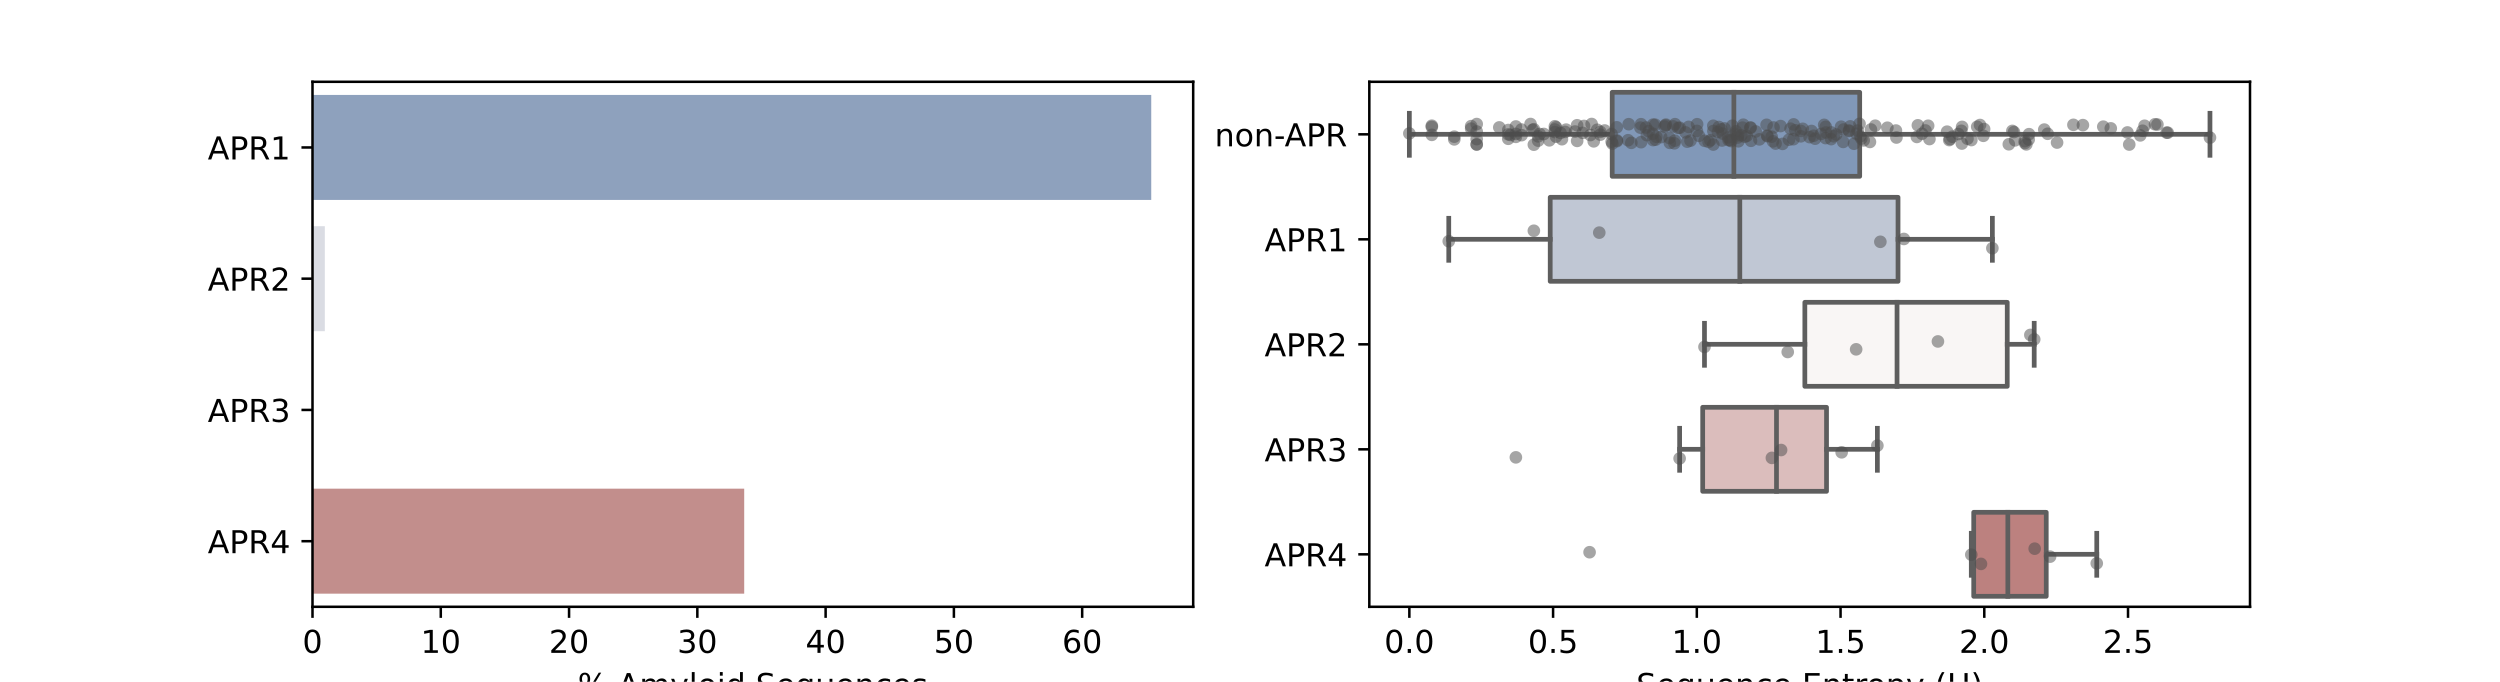 <?xml version="1.0" encoding="utf-8" standalone="no"?>
<!DOCTYPE svg PUBLIC "-//W3C//DTD SVG 1.1//EN"
  "http://www.w3.org/Graphics/SVG/1.1/DTD/svg11.dtd">
<!-- Created with matplotlib (https://matplotlib.org/) -->
<svg height="216pt" version="1.1" viewBox="0 0 792 216" width="792pt" xmlns="http://www.w3.org/2000/svg" xmlns:xlink="http://www.w3.org/1999/xlink">
 <defs>
  <style type="text/css">*{stroke-linecap:butt;stroke-linejoin:round;}</style>
 </defs>
 <g id="figure_1">
  <g id="patch_1">
   <path d="M 0 216 
L 792 216 
L 792 0 
L 0 0 
z
" style="fill:#ffffff;"/>
  </g>
  <g id="axes_1">
   <g id="patch_2">
    <path d="M 99 192.24 
L 378 192.24 
L 378 25.92 
L 99 25.92 
z
" style="fill:#ffffff;"/>
   </g>
   <g id="patch_3">
    <path clip-path="url(#p3cb0307eac)" d="M 99 30.078 
L 364.714 30.078 
L 364.714 63.342 
L 99 63.342 
z
" style="fill:#8ea1bd;"/>
   </g>
   <g id="patch_4">
    <path clip-path="url(#p3cb0307eac)" d="M 99 71.658 
L 102.908 71.658 
L 102.908 104.922 
L 99 104.922 
z
" style="fill:#dadce3;"/>
   </g>
   <g id="patch_5">
    <path clip-path="url(#p3cb0307eac)" d="M 99 113.238 
L 99 113.238 
L 99 146.502 
L 99 146.502 
z
" style="fill:#e9d6d5;"/>
   </g>
   <g id="patch_6">
    <path clip-path="url(#p3cb0307eac)" d="M 99 154.818 
L 235.765 154.818 
L 235.765 188.082 
L 99 188.082 
z
" style="fill:#c28e8c;"/>
   </g>
   <g id="matplotlib.axis_1">
    <g id="xtick_1">
     <g id="line2d_1">
      <defs>
       <path d="M 0 0 
L 0 3.5 
" id="m493f307d97" style="stroke:#000000;stroke-width:0.8;"/>
      </defs>
      <g>
       <use style="stroke:#000000;stroke-width:0.8;" x="99" xlink:href="#m493f307d97" y="192.24"/>
      </g>
     </g>
     <g id="text_1">
      <!-- 0 -->
      <g transform="translate(95.819 206.838)scale(0.1 -0.1)">
       <defs>
        <path d="M 31.781 66.406 
Q 24.172 66.406 20.328 58.906 
Q 16.5 51.422 16.5 36.375 
Q 16.5 21.391 20.328 13.891 
Q 24.172 6.391 31.781 6.391 
Q 39.453 6.391 43.281 13.891 
Q 47.125 21.391 47.125 36.375 
Q 47.125 51.422 43.281 58.906 
Q 39.453 66.406 31.781 66.406 
z
M 31.781 74.219 
Q 44.047 74.219 50.516 64.516 
Q 56.984 54.828 56.984 36.375 
Q 56.984 17.969 50.516 8.266 
Q 44.047 -1.422 31.781 -1.422 
Q 19.531 -1.422 13.062 8.266 
Q 6.594 17.969 6.594 36.375 
Q 6.594 54.828 13.062 64.516 
Q 19.531 74.219 31.781 74.219 
z
" id="DejaVuSans-48"/>
       </defs>
       <use xlink:href="#DejaVuSans-48"/>
      </g>
     </g>
    </g>
    <g id="xtick_2">
     <g id="line2d_2">
      <g>
       <use style="stroke:#000000;stroke-width:0.8;" x="139.639" xlink:href="#m493f307d97" y="192.24"/>
      </g>
     </g>
     <g id="text_2">
      <!-- 10 -->
      <g transform="translate(133.276 206.838)scale(0.1 -0.1)">
       <defs>
        <path d="M 12.406 8.297 
L 28.516 8.297 
L 28.516 63.922 
L 10.984 60.406 
L 10.984 69.391 
L 28.422 72.906 
L 38.281 72.906 
L 38.281 8.297 
L 54.391 8.297 
L 54.391 0 
L 12.406 0 
z
" id="DejaVuSans-49"/>
       </defs>
       <use xlink:href="#DejaVuSans-49"/>
       <use x="63.623" xlink:href="#DejaVuSans-48"/>
      </g>
     </g>
    </g>
    <g id="xtick_3">
     <g id="line2d_3">
      <g>
       <use style="stroke:#000000;stroke-width:0.8;" x="180.277" xlink:href="#m493f307d97" y="192.24"/>
      </g>
     </g>
     <g id="text_3">
      <!-- 20 -->
      <g transform="translate(173.915 206.838)scale(0.1 -0.1)">
       <defs>
        <path d="M 19.188 8.297 
L 53.609 8.297 
L 53.609 0 
L 7.328 0 
L 7.328 8.297 
Q 12.938 14.109 22.625 23.891 
Q 32.328 33.688 34.812 36.531 
Q 39.547 41.844 41.422 45.531 
Q 43.312 49.219 43.312 52.781 
Q 43.312 58.594 39.234 62.25 
Q 35.156 65.922 28.609 65.922 
Q 23.969 65.922 18.812 64.312 
Q 13.672 62.703 7.812 59.422 
L 7.812 69.391 
Q 13.766 71.781 18.938 73 
Q 24.125 74.219 28.422 74.219 
Q 39.75 74.219 46.484 68.547 
Q 53.219 62.891 53.219 53.422 
Q 53.219 48.922 51.531 44.891 
Q 49.859 40.875 45.406 35.406 
Q 44.188 33.984 37.641 27.219 
Q 31.109 20.453 19.188 8.297 
z
" id="DejaVuSans-50"/>
       </defs>
       <use xlink:href="#DejaVuSans-50"/>
       <use x="63.623" xlink:href="#DejaVuSans-48"/>
      </g>
     </g>
    </g>
    <g id="xtick_4">
     <g id="line2d_4">
      <g>
       <use style="stroke:#000000;stroke-width:0.8;" x="220.916" xlink:href="#m493f307d97" y="192.24"/>
      </g>
     </g>
     <g id="text_4">
      <!-- 30 -->
      <g transform="translate(214.553 206.838)scale(0.1 -0.1)">
       <defs>
        <path d="M 40.578 39.312 
Q 47.656 37.797 51.625 33 
Q 55.609 28.219 55.609 21.188 
Q 55.609 10.406 48.188 4.484 
Q 40.766 -1.422 27.094 -1.422 
Q 22.516 -1.422 17.656 -0.516 
Q 12.797 0.391 7.625 2.203 
L 7.625 11.719 
Q 11.719 9.328 16.594 8.109 
Q 21.484 6.891 26.812 6.891 
Q 36.078 6.891 40.938 10.547 
Q 45.797 14.203 45.797 21.188 
Q 45.797 27.641 41.281 31.266 
Q 36.766 34.906 28.719 34.906 
L 20.219 34.906 
L 20.219 43.016 
L 29.109 43.016 
Q 36.375 43.016 40.234 45.922 
Q 44.094 48.828 44.094 54.297 
Q 44.094 59.906 40.109 62.906 
Q 36.141 65.922 28.719 65.922 
Q 24.656 65.922 20.016 65.031 
Q 15.375 64.156 9.812 62.312 
L 9.812 71.094 
Q 15.438 72.656 20.344 73.438 
Q 25.25 74.219 29.594 74.219 
Q 40.828 74.219 47.359 69.109 
Q 53.906 64.016 53.906 55.328 
Q 53.906 49.266 50.438 45.094 
Q 46.969 40.922 40.578 39.312 
z
" id="DejaVuSans-51"/>
       </defs>
       <use xlink:href="#DejaVuSans-51"/>
       <use x="63.623" xlink:href="#DejaVuSans-48"/>
      </g>
     </g>
    </g>
    <g id="xtick_5">
     <g id="line2d_5">
      <g>
       <use style="stroke:#000000;stroke-width:0.8;" x="261.555" xlink:href="#m493f307d97" y="192.24"/>
      </g>
     </g>
     <g id="text_5">
      <!-- 40 -->
      <g transform="translate(255.192 206.838)scale(0.1 -0.1)">
       <defs>
        <path d="M 37.797 64.312 
L 12.891 25.391 
L 37.797 25.391 
z
M 35.203 72.906 
L 47.609 72.906 
L 47.609 25.391 
L 58.016 25.391 
L 58.016 17.188 
L 47.609 17.188 
L 47.609 0 
L 37.797 0 
L 37.797 17.188 
L 4.891 17.188 
L 4.891 26.703 
z
" id="DejaVuSans-52"/>
       </defs>
       <use xlink:href="#DejaVuSans-52"/>
       <use x="63.623" xlink:href="#DejaVuSans-48"/>
      </g>
     </g>
    </g>
    <g id="xtick_6">
     <g id="line2d_6">
      <g>
       <use style="stroke:#000000;stroke-width:0.8;" x="302.193" xlink:href="#m493f307d97" y="192.24"/>
      </g>
     </g>
     <g id="text_6">
      <!-- 50 -->
      <g transform="translate(295.831 206.838)scale(0.1 -0.1)">
       <defs>
        <path d="M 10.797 72.906 
L 49.516 72.906 
L 49.516 64.594 
L 19.828 64.594 
L 19.828 46.734 
Q 21.969 47.469 24.109 47.828 
Q 26.266 48.188 28.422 48.188 
Q 40.625 48.188 47.75 41.5 
Q 54.891 34.812 54.891 23.391 
Q 54.891 11.625 47.562 5.094 
Q 40.234 -1.422 26.906 -1.422 
Q 22.312 -1.422 17.547 -0.641 
Q 12.797 0.141 7.719 1.703 
L 7.719 11.625 
Q 12.109 9.234 16.797 8.062 
Q 21.484 6.891 26.703 6.891 
Q 35.156 6.891 40.078 11.328 
Q 45.016 15.766 45.016 23.391 
Q 45.016 31 40.078 35.438 
Q 35.156 39.891 26.703 39.891 
Q 22.75 39.891 18.812 39.016 
Q 14.891 38.141 10.797 36.281 
z
" id="DejaVuSans-53"/>
       </defs>
       <use xlink:href="#DejaVuSans-53"/>
       <use x="63.623" xlink:href="#DejaVuSans-48"/>
      </g>
     </g>
    </g>
    <g id="xtick_7">
     <g id="line2d_7">
      <g>
       <use style="stroke:#000000;stroke-width:0.8;" x="342.832" xlink:href="#m493f307d97" y="192.24"/>
      </g>
     </g>
     <g id="text_7">
      <!-- 60 -->
      <g transform="translate(336.469 206.838)scale(0.1 -0.1)">
       <defs>
        <path d="M 33.016 40.375 
Q 26.375 40.375 22.484 35.828 
Q 18.609 31.297 18.609 23.391 
Q 18.609 15.531 22.484 10.953 
Q 26.375 6.391 33.016 6.391 
Q 39.656 6.391 43.531 10.953 
Q 47.406 15.531 47.406 23.391 
Q 47.406 31.297 43.531 35.828 
Q 39.656 40.375 33.016 40.375 
z
M 52.594 71.297 
L 52.594 62.312 
Q 48.875 64.062 45.094 64.984 
Q 41.312 65.922 37.594 65.922 
Q 27.828 65.922 22.672 59.328 
Q 17.531 52.734 16.797 39.406 
Q 19.672 43.656 24.016 45.922 
Q 28.375 48.188 33.594 48.188 
Q 44.578 48.188 50.953 41.516 
Q 57.328 34.859 57.328 23.391 
Q 57.328 12.156 50.688 5.359 
Q 44.047 -1.422 33.016 -1.422 
Q 20.359 -1.422 13.672 8.266 
Q 6.984 17.969 6.984 36.375 
Q 6.984 53.656 15.188 63.938 
Q 23.391 74.219 37.203 74.219 
Q 40.922 74.219 44.703 73.484 
Q 48.484 72.75 52.594 71.297 
z
" id="DejaVuSans-54"/>
       </defs>
       <use xlink:href="#DejaVuSans-54"/>
       <use x="63.623" xlink:href="#DejaVuSans-48"/>
      </g>
     </g>
    </g>
    <g id="text_8">
     <!-- % Amyloid Sequences -->
     <g transform="translate(183.04 220.517)scale(0.1 -0.1)">
      <defs>
       <path d="M 72.703 32.078 
Q 68.453 32.078 66.031 28.469 
Q 63.625 24.859 63.625 18.406 
Q 63.625 12.062 66.031 8.422 
Q 68.453 4.781 72.703 4.781 
Q 76.859 4.781 79.266 8.422 
Q 81.688 12.062 81.688 18.406 
Q 81.688 24.812 79.266 28.438 
Q 76.859 32.078 72.703 32.078 
z
M 72.703 38.281 
Q 80.422 38.281 84.953 32.906 
Q 89.5 27.547 89.5 18.406 
Q 89.5 9.281 84.938 3.922 
Q 80.375 -1.422 72.703 -1.422 
Q 64.891 -1.422 60.344 3.922 
Q 55.812 9.281 55.812 18.406 
Q 55.812 27.594 60.375 32.938 
Q 64.938 38.281 72.703 38.281 
z
M 22.312 68.016 
Q 18.109 68.016 15.688 64.375 
Q 13.281 60.75 13.281 54.391 
Q 13.281 47.953 15.672 44.328 
Q 18.062 40.719 22.312 40.719 
Q 26.562 40.719 28.969 44.328 
Q 31.391 47.953 31.391 54.391 
Q 31.391 60.688 28.953 64.344 
Q 26.516 68.016 22.312 68.016 
z
M 66.406 74.219 
L 74.219 74.219 
L 28.609 -1.422 
L 20.797 -1.422 
z
M 22.312 74.219 
Q 30.031 74.219 34.609 68.875 
Q 39.203 63.531 39.203 54.391 
Q 39.203 45.172 34.641 39.844 
Q 30.078 34.516 22.312 34.516 
Q 14.547 34.516 10.031 39.859 
Q 5.516 45.219 5.516 54.391 
Q 5.516 63.484 10.047 68.844 
Q 14.594 74.219 22.312 74.219 
z
" id="DejaVuSans-37"/>
       <path id="DejaVuSans-32"/>
       <path d="M 34.188 63.188 
L 20.797 26.906 
L 47.609 26.906 
z
M 28.609 72.906 
L 39.797 72.906 
L 67.578 0 
L 57.328 0 
L 50.688 18.703 
L 17.828 18.703 
L 11.188 0 
L 0.781 0 
z
" id="DejaVuSans-65"/>
       <path d="M 52 44.188 
Q 55.375 50.25 60.062 53.125 
Q 64.75 56 71.094 56 
Q 79.641 56 84.281 50.016 
Q 88.922 44.047 88.922 33.016 
L 88.922 0 
L 79.891 0 
L 79.891 32.719 
Q 79.891 40.578 77.094 44.375 
Q 74.312 48.188 68.609 48.188 
Q 61.625 48.188 57.562 43.547 
Q 53.516 38.922 53.516 30.906 
L 53.516 0 
L 44.484 0 
L 44.484 32.719 
Q 44.484 40.625 41.703 44.406 
Q 38.922 48.188 33.109 48.188 
Q 26.219 48.188 22.156 43.531 
Q 18.109 38.875 18.109 30.906 
L 18.109 0 
L 9.078 0 
L 9.078 54.688 
L 18.109 54.688 
L 18.109 46.188 
Q 21.188 51.219 25.484 53.609 
Q 29.781 56 35.688 56 
Q 41.656 56 45.828 52.969 
Q 50 49.953 52 44.188 
z
" id="DejaVuSans-109"/>
       <path d="M 32.172 -5.078 
Q 28.375 -14.844 24.75 -17.812 
Q 21.141 -20.797 15.094 -20.797 
L 7.906 -20.797 
L 7.906 -13.281 
L 13.188 -13.281 
Q 16.891 -13.281 18.938 -11.516 
Q 21 -9.766 23.484 -3.219 
L 25.094 0.875 
L 2.984 54.688 
L 12.5 54.688 
L 29.594 11.922 
L 46.688 54.688 
L 56.203 54.688 
z
" id="DejaVuSans-121"/>
       <path d="M 9.422 75.984 
L 18.406 75.984 
L 18.406 0 
L 9.422 0 
z
" id="DejaVuSans-108"/>
       <path d="M 30.609 48.391 
Q 23.391 48.391 19.188 42.75 
Q 14.984 37.109 14.984 27.297 
Q 14.984 17.484 19.156 11.844 
Q 23.344 6.203 30.609 6.203 
Q 37.797 6.203 41.984 11.859 
Q 46.188 17.531 46.188 27.297 
Q 46.188 37.016 41.984 42.703 
Q 37.797 48.391 30.609 48.391 
z
M 30.609 56 
Q 42.328 56 49.016 48.375 
Q 55.719 40.766 55.719 27.297 
Q 55.719 13.875 49.016 6.219 
Q 42.328 -1.422 30.609 -1.422 
Q 18.844 -1.422 12.172 6.219 
Q 5.516 13.875 5.516 27.297 
Q 5.516 40.766 12.172 48.375 
Q 18.844 56 30.609 56 
z
" id="DejaVuSans-111"/>
       <path d="M 9.422 54.688 
L 18.406 54.688 
L 18.406 0 
L 9.422 0 
z
M 9.422 75.984 
L 18.406 75.984 
L 18.406 64.594 
L 9.422 64.594 
z
" id="DejaVuSans-105"/>
       <path d="M 45.406 46.391 
L 45.406 75.984 
L 54.391 75.984 
L 54.391 0 
L 45.406 0 
L 45.406 8.203 
Q 42.578 3.328 38.25 0.953 
Q 33.938 -1.422 27.875 -1.422 
Q 17.969 -1.422 11.734 6.484 
Q 5.516 14.406 5.516 27.297 
Q 5.516 40.188 11.734 48.094 
Q 17.969 56 27.875 56 
Q 33.938 56 38.25 53.625 
Q 42.578 51.266 45.406 46.391 
z
M 14.797 27.297 
Q 14.797 17.391 18.875 11.75 
Q 22.953 6.109 30.078 6.109 
Q 37.203 6.109 41.297 11.75 
Q 45.406 17.391 45.406 27.297 
Q 45.406 37.203 41.297 42.844 
Q 37.203 48.484 30.078 48.484 
Q 22.953 48.484 18.875 42.844 
Q 14.797 37.203 14.797 27.297 
z
" id="DejaVuSans-100"/>
       <path d="M 53.516 70.516 
L 53.516 60.891 
Q 47.906 63.578 42.922 64.891 
Q 37.938 66.219 33.297 66.219 
Q 25.25 66.219 20.875 63.094 
Q 16.5 59.969 16.5 54.203 
Q 16.5 49.359 19.406 46.891 
Q 22.312 44.438 30.422 42.922 
L 36.375 41.703 
Q 47.406 39.594 52.656 34.297 
Q 57.906 29 57.906 20.125 
Q 57.906 9.516 50.797 4.047 
Q 43.703 -1.422 29.984 -1.422 
Q 24.812 -1.422 18.969 -0.25 
Q 13.141 0.922 6.891 3.219 
L 6.891 13.375 
Q 12.891 10.016 18.656 8.297 
Q 24.422 6.594 29.984 6.594 
Q 38.422 6.594 43.016 9.906 
Q 47.609 13.234 47.609 19.391 
Q 47.609 24.75 44.312 27.781 
Q 41.016 30.812 33.5 32.328 
L 27.484 33.5 
Q 16.453 35.688 11.516 40.375 
Q 6.594 45.062 6.594 53.422 
Q 6.594 63.094 13.406 68.656 
Q 20.219 74.219 32.172 74.219 
Q 37.312 74.219 42.625 73.281 
Q 47.953 72.359 53.516 70.516 
z
" id="DejaVuSans-83"/>
       <path d="M 56.203 29.594 
L 56.203 25.203 
L 14.891 25.203 
Q 15.484 15.922 20.484 11.062 
Q 25.484 6.203 34.422 6.203 
Q 39.594 6.203 44.453 7.469 
Q 49.312 8.734 54.109 11.281 
L 54.109 2.781 
Q 49.266 0.734 44.188 -0.344 
Q 39.109 -1.422 33.891 -1.422 
Q 20.797 -1.422 13.156 6.188 
Q 5.516 13.812 5.516 26.812 
Q 5.516 40.234 12.766 48.109 
Q 20.016 56 32.328 56 
Q 43.359 56 49.781 48.891 
Q 56.203 41.797 56.203 29.594 
z
M 47.219 32.234 
Q 47.125 39.594 43.094 43.984 
Q 39.062 48.391 32.422 48.391 
Q 24.906 48.391 20.391 44.141 
Q 15.875 39.891 15.188 32.172 
z
" id="DejaVuSans-101"/>
       <path d="M 14.797 27.297 
Q 14.797 17.391 18.875 11.75 
Q 22.953 6.109 30.078 6.109 
Q 37.203 6.109 41.297 11.75 
Q 45.406 17.391 45.406 27.297 
Q 45.406 37.203 41.297 42.844 
Q 37.203 48.484 30.078 48.484 
Q 22.953 48.484 18.875 42.844 
Q 14.797 37.203 14.797 27.297 
z
M 45.406 8.203 
Q 42.578 3.328 38.25 0.953 
Q 33.938 -1.422 27.875 -1.422 
Q 17.969 -1.422 11.734 6.484 
Q 5.516 14.406 5.516 27.297 
Q 5.516 40.188 11.734 48.094 
Q 17.969 56 27.875 56 
Q 33.938 56 38.25 53.625 
Q 42.578 51.266 45.406 46.391 
L 45.406 54.688 
L 54.391 54.688 
L 54.391 -20.797 
L 45.406 -20.797 
z
" id="DejaVuSans-113"/>
       <path d="M 8.5 21.578 
L 8.5 54.688 
L 17.484 54.688 
L 17.484 21.922 
Q 17.484 14.156 20.5 10.266 
Q 23.531 6.391 29.594 6.391 
Q 36.859 6.391 41.078 11.031 
Q 45.312 15.672 45.312 23.688 
L 45.312 54.688 
L 54.297 54.688 
L 54.297 0 
L 45.312 0 
L 45.312 8.406 
Q 42.047 3.422 37.719 1 
Q 33.406 -1.422 27.688 -1.422 
Q 18.266 -1.422 13.375 4.438 
Q 8.5 10.297 8.5 21.578 
z
M 31.109 56 
z
" id="DejaVuSans-117"/>
       <path d="M 54.891 33.016 
L 54.891 0 
L 45.906 0 
L 45.906 32.719 
Q 45.906 40.484 42.875 44.328 
Q 39.844 48.188 33.797 48.188 
Q 26.516 48.188 22.312 43.547 
Q 18.109 38.922 18.109 30.906 
L 18.109 0 
L 9.078 0 
L 9.078 54.688 
L 18.109 54.688 
L 18.109 46.188 
Q 21.344 51.125 25.703 53.562 
Q 30.078 56 35.797 56 
Q 45.219 56 50.047 50.172 
Q 54.891 44.344 54.891 33.016 
z
" id="DejaVuSans-110"/>
       <path d="M 48.781 52.594 
L 48.781 44.188 
Q 44.969 46.297 41.141 47.344 
Q 37.312 48.391 33.406 48.391 
Q 24.656 48.391 19.812 42.844 
Q 14.984 37.312 14.984 27.297 
Q 14.984 17.281 19.812 11.734 
Q 24.656 6.203 33.406 6.203 
Q 37.312 6.203 41.141 7.25 
Q 44.969 8.297 48.781 10.406 
L 48.781 2.094 
Q 45.016 0.344 40.984 -0.531 
Q 36.969 -1.422 32.422 -1.422 
Q 20.062 -1.422 12.781 6.344 
Q 5.516 14.109 5.516 27.297 
Q 5.516 40.672 12.859 48.328 
Q 20.219 56 33.016 56 
Q 37.156 56 41.109 55.141 
Q 45.062 54.297 48.781 52.594 
z
" id="DejaVuSans-99"/>
       <path d="M 44.281 53.078 
L 44.281 44.578 
Q 40.484 46.531 36.375 47.5 
Q 32.281 48.484 27.875 48.484 
Q 21.188 48.484 17.844 46.438 
Q 14.5 44.391 14.5 40.281 
Q 14.5 37.156 16.891 35.375 
Q 19.281 33.594 26.516 31.984 
L 29.594 31.297 
Q 39.156 29.25 43.188 25.516 
Q 47.219 21.781 47.219 15.094 
Q 47.219 7.469 41.188 3.016 
Q 35.156 -1.422 24.609 -1.422 
Q 20.219 -1.422 15.453 -0.562 
Q 10.688 0.297 5.422 2 
L 5.422 11.281 
Q 10.406 8.688 15.234 7.391 
Q 20.062 6.109 24.812 6.109 
Q 31.156 6.109 34.562 8.281 
Q 37.984 10.453 37.984 14.406 
Q 37.984 18.062 35.516 20.016 
Q 33.062 21.969 24.703 23.781 
L 21.578 24.516 
Q 13.234 26.266 9.516 29.906 
Q 5.812 33.547 5.812 39.891 
Q 5.812 47.609 11.281 51.797 
Q 16.75 56 26.812 56 
Q 31.781 56 36.172 55.266 
Q 40.578 54.547 44.281 53.078 
z
" id="DejaVuSans-115"/>
      </defs>
      <use xlink:href="#DejaVuSans-37"/>
      <use x="95.02" xlink:href="#DejaVuSans-32"/>
      <use x="126.807" xlink:href="#DejaVuSans-65"/>
      <use x="195.215" xlink:href="#DejaVuSans-109"/>
      <use x="292.627" xlink:href="#DejaVuSans-121"/>
      <use x="351.807" xlink:href="#DejaVuSans-108"/>
      <use x="379.59" xlink:href="#DejaVuSans-111"/>
      <use x="440.771" xlink:href="#DejaVuSans-105"/>
      <use x="468.555" xlink:href="#DejaVuSans-100"/>
      <use x="532.031" xlink:href="#DejaVuSans-32"/>
      <use x="563.818" xlink:href="#DejaVuSans-83"/>
      <use x="627.295" xlink:href="#DejaVuSans-101"/>
      <use x="688.818" xlink:href="#DejaVuSans-113"/>
      <use x="752.295" xlink:href="#DejaVuSans-117"/>
      <use x="815.674" xlink:href="#DejaVuSans-101"/>
      <use x="877.197" xlink:href="#DejaVuSans-110"/>
      <use x="940.576" xlink:href="#DejaVuSans-99"/>
      <use x="995.557" xlink:href="#DejaVuSans-101"/>
      <use x="1057.08" xlink:href="#DejaVuSans-115"/>
     </g>
    </g>
   </g>
   <g id="matplotlib.axis_2">
    <g id="ytick_1">
     <g id="line2d_8">
      <defs>
       <path d="M 0 0 
L -3.5 0 
" id="ma449abfb33" style="stroke:#000000;stroke-width:0.8;"/>
      </defs>
      <g>
       <use style="stroke:#000000;stroke-width:0.8;" x="99" xlink:href="#ma449abfb33" y="46.71"/>
      </g>
     </g>
     <g id="text_9">
      <!-- APR1 -->
      <g transform="translate(65.819 50.509)scale(0.1 -0.1)">
       <defs>
        <path d="M 19.672 64.797 
L 19.672 37.406 
L 32.078 37.406 
Q 38.969 37.406 42.719 40.969 
Q 46.484 44.531 46.484 51.125 
Q 46.484 57.672 42.719 61.234 
Q 38.969 64.797 32.078 64.797 
z
M 9.812 72.906 
L 32.078 72.906 
Q 44.344 72.906 50.609 67.359 
Q 56.891 61.812 56.891 51.125 
Q 56.891 40.328 50.609 34.812 
Q 44.344 29.297 32.078 29.297 
L 19.672 29.297 
L 19.672 0 
L 9.812 0 
z
" id="DejaVuSans-80"/>
        <path d="M 44.391 34.188 
Q 47.562 33.109 50.562 29.594 
Q 53.562 26.078 56.594 19.922 
L 66.609 0 
L 56 0 
L 46.688 18.703 
Q 43.062 26.031 39.672 28.422 
Q 36.281 30.812 30.422 30.812 
L 19.672 30.812 
L 19.672 0 
L 9.812 0 
L 9.812 72.906 
L 32.078 72.906 
Q 44.578 72.906 50.734 67.672 
Q 56.891 62.453 56.891 51.906 
Q 56.891 45.016 53.688 40.469 
Q 50.484 35.938 44.391 34.188 
z
M 19.672 64.797 
L 19.672 38.922 
L 32.078 38.922 
Q 39.203 38.922 42.844 42.219 
Q 46.484 45.516 46.484 51.906 
Q 46.484 58.297 42.844 61.547 
Q 39.203 64.797 32.078 64.797 
z
" id="DejaVuSans-82"/>
       </defs>
       <use xlink:href="#DejaVuSans-65"/>
       <use x="68.408" xlink:href="#DejaVuSans-80"/>
       <use x="128.711" xlink:href="#DejaVuSans-82"/>
       <use x="198.193" xlink:href="#DejaVuSans-49"/>
      </g>
     </g>
    </g>
    <g id="ytick_2">
     <g id="line2d_9">
      <g>
       <use style="stroke:#000000;stroke-width:0.8;" x="99" xlink:href="#ma449abfb33" y="88.29"/>
      </g>
     </g>
     <g id="text_10">
      <!-- APR2 -->
      <g transform="translate(65.819 92.089)scale(0.1 -0.1)">
       <use xlink:href="#DejaVuSans-65"/>
       <use x="68.408" xlink:href="#DejaVuSans-80"/>
       <use x="128.711" xlink:href="#DejaVuSans-82"/>
       <use x="198.193" xlink:href="#DejaVuSans-50"/>
      </g>
     </g>
    </g>
    <g id="ytick_3">
     <g id="line2d_10">
      <g>
       <use style="stroke:#000000;stroke-width:0.8;" x="99" xlink:href="#ma449abfb33" y="129.87"/>
      </g>
     </g>
     <g id="text_11">
      <!-- APR3 -->
      <g transform="translate(65.819 133.669)scale(0.1 -0.1)">
       <use xlink:href="#DejaVuSans-65"/>
       <use x="68.408" xlink:href="#DejaVuSans-80"/>
       <use x="128.711" xlink:href="#DejaVuSans-82"/>
       <use x="198.193" xlink:href="#DejaVuSans-51"/>
      </g>
     </g>
    </g>
    <g id="ytick_4">
     <g id="line2d_11">
      <g>
       <use style="stroke:#000000;stroke-width:0.8;" x="99" xlink:href="#ma449abfb33" y="171.45"/>
      </g>
     </g>
     <g id="text_12">
      <!-- APR4 -->
      <g transform="translate(65.819 175.249)scale(0.1 -0.1)">
       <use xlink:href="#DejaVuSans-65"/>
       <use x="68.408" xlink:href="#DejaVuSans-80"/>
       <use x="128.711" xlink:href="#DejaVuSans-82"/>
       <use x="198.193" xlink:href="#DejaVuSans-52"/>
      </g>
     </g>
    </g>
   </g>
   <g id="line2d_12">
    <path clip-path="url(#p3cb0307eac)" d="M 0 0 
" style="fill:none;stroke:#424242;stroke-linecap:square;stroke-width:2.7;"/>
   </g>
   <g id="line2d_13">
    <path clip-path="url(#p3cb0307eac)" d="M 0 0 
" style="fill:none;stroke:#424242;stroke-linecap:square;stroke-width:2.7;"/>
   </g>
   <g id="line2d_14">
    <path clip-path="url(#p3cb0307eac)" d="M 0 0 
" style="fill:none;stroke:#424242;stroke-linecap:square;stroke-width:2.7;"/>
   </g>
   <g id="line2d_15">
    <path clip-path="url(#p3cb0307eac)" d="M 0 0 
" style="fill:none;stroke:#424242;stroke-linecap:square;stroke-width:2.7;"/>
   </g>
   <g id="patch_7">
    <path d="M 99 192.24 
L 99 25.92 
" style="fill:none;stroke:#000000;stroke-linecap:square;stroke-linejoin:miter;stroke-width:0.8;"/>
   </g>
   <g id="patch_8">
    <path d="M 378 192.24 
L 378 25.92 
" style="fill:none;stroke:#000000;stroke-linecap:square;stroke-linejoin:miter;stroke-width:0.8;"/>
   </g>
   <g id="patch_9">
    <path d="M 99 192.24 
L 378 192.24 
" style="fill:none;stroke:#000000;stroke-linecap:square;stroke-linejoin:miter;stroke-width:0.8;"/>
   </g>
   <g id="patch_10">
    <path d="M 99 25.92 
L 378 25.92 
" style="fill:none;stroke:#000000;stroke-linecap:square;stroke-linejoin:miter;stroke-width:0.8;"/>
   </g>
  </g>
  <g id="axes_2">
   <g id="patch_11">
    <path d="M 433.8 192.24 
L 712.8 192.24 
L 712.8 25.92 
L 433.8 25.92 
z
" style="fill:#ffffff;"/>
   </g>
   <g id="patch_12">
    <path clip-path="url(#p4c6633d76a)" d="M 510.746 29.246 
L 510.746 55.858 
L 589.154 55.858 
L 589.154 29.246 
L 510.746 29.246 
z
" style="fill:#8198b8;stroke:#5e5e5e;stroke-linejoin:miter;stroke-width:1.5;"/>
   </g>
   <g id="patch_13">
    <path clip-path="url(#p4c6633d76a)" d="M 491.107 62.51 
L 491.107 89.122 
L 601.293 89.122 
L 601.293 62.51 
L 491.107 62.51 
z
" style="fill:#c0c7d4;stroke:#5e5e5e;stroke-linejoin:miter;stroke-width:1.5;"/>
   </g>
   <g id="patch_14">
    <path clip-path="url(#p4c6633d76a)" d="M 571.773 95.774 
L 571.773 122.386 
L 635.895 122.386 
L 635.895 95.774 
L 571.773 95.774 
z
" style="fill:#f9f6f5;stroke:#5e5e5e;stroke-linejoin:miter;stroke-width:1.5;"/>
   </g>
   <g id="patch_15">
    <path clip-path="url(#p4c6633d76a)" d="M 539.412 129.038 
L 539.412 155.65 
L 578.642 155.65 
L 578.642 129.038 
L 539.412 129.038 
z
" style="fill:#dbbdbc;stroke:#5e5e5e;stroke-linejoin:miter;stroke-width:1.5;"/>
   </g>
   <g id="patch_16">
    <path clip-path="url(#p4c6633d76a)" d="M 625.273 162.302 
L 625.273 188.914 
L 648.247 188.914 
L 648.247 162.302 
L 625.273 162.302 
z
" style="fill:#bc817f;stroke:#5e5e5e;stroke-linejoin:miter;stroke-width:1.5;"/>
   </g>
   <g id="matplotlib.axis_3">
    <g id="xtick_8">
     <g id="line2d_16">
      <g>
       <use style="stroke:#000000;stroke-width:0.8;" x="446.482" xlink:href="#m493f307d97" y="192.24"/>
      </g>
     </g>
     <g id="text_13">
      <!-- 0.0 -->
      <g transform="translate(438.53 206.838)scale(0.1 -0.1)">
       <defs>
        <path d="M 10.688 12.406 
L 21 12.406 
L 21 0 
L 10.688 0 
z
" id="DejaVuSans-46"/>
       </defs>
       <use xlink:href="#DejaVuSans-48"/>
       <use x="63.623" xlink:href="#DejaVuSans-46"/>
       <use x="95.41" xlink:href="#DejaVuSans-48"/>
      </g>
     </g>
    </g>
    <g id="xtick_9">
     <g id="line2d_17">
      <g>
       <use style="stroke:#000000;stroke-width:0.8;" x="492.017" xlink:href="#m493f307d97" y="192.24"/>
      </g>
     </g>
     <g id="text_14">
      <!-- 0.5 -->
      <g transform="translate(484.065 206.838)scale(0.1 -0.1)">
       <use xlink:href="#DejaVuSans-48"/>
       <use x="63.623" xlink:href="#DejaVuSans-46"/>
       <use x="95.41" xlink:href="#DejaVuSans-53"/>
      </g>
     </g>
    </g>
    <g id="xtick_10">
     <g id="line2d_18">
      <g>
       <use style="stroke:#000000;stroke-width:0.8;" x="537.552" xlink:href="#m493f307d97" y="192.24"/>
      </g>
     </g>
     <g id="text_15">
      <!-- 1.0 -->
      <g transform="translate(529.6 206.838)scale(0.1 -0.1)">
       <use xlink:href="#DejaVuSans-49"/>
       <use x="63.623" xlink:href="#DejaVuSans-46"/>
       <use x="95.41" xlink:href="#DejaVuSans-48"/>
      </g>
     </g>
    </g>
    <g id="xtick_11">
     <g id="line2d_19">
      <g>
       <use style="stroke:#000000;stroke-width:0.8;" x="583.087" xlink:href="#m493f307d97" y="192.24"/>
      </g>
     </g>
     <g id="text_16">
      <!-- 1.5 -->
      <g transform="translate(575.135 206.838)scale(0.1 -0.1)">
       <use xlink:href="#DejaVuSans-49"/>
       <use x="63.623" xlink:href="#DejaVuSans-46"/>
       <use x="95.41" xlink:href="#DejaVuSans-53"/>
      </g>
     </g>
    </g>
    <g id="xtick_12">
     <g id="line2d_20">
      <g>
       <use style="stroke:#000000;stroke-width:0.8;" x="628.622" xlink:href="#m493f307d97" y="192.24"/>
      </g>
     </g>
     <g id="text_17">
      <!-- 2.0 -->
      <g transform="translate(620.67 206.838)scale(0.1 -0.1)">
       <use xlink:href="#DejaVuSans-50"/>
       <use x="63.623" xlink:href="#DejaVuSans-46"/>
       <use x="95.41" xlink:href="#DejaVuSans-48"/>
      </g>
     </g>
    </g>
    <g id="xtick_13">
     <g id="line2d_21">
      <g>
       <use style="stroke:#000000;stroke-width:0.8;" x="674.157" xlink:href="#m493f307d97" y="192.24"/>
      </g>
     </g>
     <g id="text_18">
      <!-- 2.5 -->
      <g transform="translate(666.205 206.838)scale(0.1 -0.1)">
       <use xlink:href="#DejaVuSans-50"/>
       <use x="63.623" xlink:href="#DejaVuSans-46"/>
       <use x="95.41" xlink:href="#DejaVuSans-53"/>
      </g>
     </g>
    </g>
    <g id="text_19">
     <!-- Sequence Entropy (H) -->
     <g transform="translate(518.371 220.517)scale(0.1 -0.1)">
      <defs>
       <path d="M 9.812 72.906 
L 55.906 72.906 
L 55.906 64.594 
L 19.672 64.594 
L 19.672 43.016 
L 54.391 43.016 
L 54.391 34.719 
L 19.672 34.719 
L 19.672 8.297 
L 56.781 8.297 
L 56.781 0 
L 9.812 0 
z
" id="DejaVuSans-69"/>
       <path d="M 18.312 70.219 
L 18.312 54.688 
L 36.812 54.688 
L 36.812 47.703 
L 18.312 47.703 
L 18.312 18.016 
Q 18.312 11.328 20.141 9.422 
Q 21.969 7.516 27.594 7.516 
L 36.812 7.516 
L 36.812 0 
L 27.594 0 
Q 17.188 0 13.234 3.875 
Q 9.281 7.766 9.281 18.016 
L 9.281 47.703 
L 2.688 47.703 
L 2.688 54.688 
L 9.281 54.688 
L 9.281 70.219 
z
" id="DejaVuSans-116"/>
       <path d="M 41.109 46.297 
Q 39.594 47.172 37.812 47.578 
Q 36.031 48 33.891 48 
Q 26.266 48 22.188 43.047 
Q 18.109 38.094 18.109 28.812 
L 18.109 0 
L 9.078 0 
L 9.078 54.688 
L 18.109 54.688 
L 18.109 46.188 
Q 20.953 51.172 25.484 53.578 
Q 30.031 56 36.531 56 
Q 37.453 56 38.578 55.875 
Q 39.703 55.766 41.062 55.516 
z
" id="DejaVuSans-114"/>
       <path d="M 18.109 8.203 
L 18.109 -20.797 
L 9.078 -20.797 
L 9.078 54.688 
L 18.109 54.688 
L 18.109 46.391 
Q 20.953 51.266 25.266 53.625 
Q 29.594 56 35.594 56 
Q 45.562 56 51.781 48.094 
Q 58.016 40.188 58.016 27.297 
Q 58.016 14.406 51.781 6.484 
Q 45.562 -1.422 35.594 -1.422 
Q 29.594 -1.422 25.266 0.953 
Q 20.953 3.328 18.109 8.203 
z
M 48.688 27.297 
Q 48.688 37.203 44.609 42.844 
Q 40.531 48.484 33.406 48.484 
Q 26.266 48.484 22.188 42.844 
Q 18.109 37.203 18.109 27.297 
Q 18.109 17.391 22.188 11.75 
Q 26.266 6.109 33.406 6.109 
Q 40.531 6.109 44.609 11.75 
Q 48.688 17.391 48.688 27.297 
z
" id="DejaVuSans-112"/>
       <path d="M 31 75.875 
Q 24.469 64.656 21.281 53.656 
Q 18.109 42.672 18.109 31.391 
Q 18.109 20.125 21.312 9.062 
Q 24.516 -2 31 -13.188 
L 23.188 -13.188 
Q 15.875 -1.703 12.234 9.375 
Q 8.594 20.453 8.594 31.391 
Q 8.594 42.281 12.203 53.312 
Q 15.828 64.359 23.188 75.875 
z
" id="DejaVuSans-40"/>
       <path d="M 9.812 72.906 
L 19.672 72.906 
L 19.672 43.016 
L 55.516 43.016 
L 55.516 72.906 
L 65.375 72.906 
L 65.375 0 
L 55.516 0 
L 55.516 34.719 
L 19.672 34.719 
L 19.672 0 
L 9.812 0 
z
" id="DejaVuSans-72"/>
       <path d="M 8.016 75.875 
L 15.828 75.875 
Q 23.141 64.359 26.781 53.312 
Q 30.422 42.281 30.422 31.391 
Q 30.422 20.453 26.781 9.375 
Q 23.141 -1.703 15.828 -13.188 
L 8.016 -13.188 
Q 14.5 -2 17.703 9.062 
Q 20.906 20.125 20.906 31.391 
Q 20.906 42.672 17.703 53.656 
Q 14.5 64.656 8.016 75.875 
z
" id="DejaVuSans-41"/>
      </defs>
      <use xlink:href="#DejaVuSans-83"/>
      <use x="63.477" xlink:href="#DejaVuSans-101"/>
      <use x="125" xlink:href="#DejaVuSans-113"/>
      <use x="188.477" xlink:href="#DejaVuSans-117"/>
      <use x="251.855" xlink:href="#DejaVuSans-101"/>
      <use x="313.379" xlink:href="#DejaVuSans-110"/>
      <use x="376.758" xlink:href="#DejaVuSans-99"/>
      <use x="431.738" xlink:href="#DejaVuSans-101"/>
      <use x="493.262" xlink:href="#DejaVuSans-32"/>
      <use x="525.049" xlink:href="#DejaVuSans-69"/>
      <use x="588.232" xlink:href="#DejaVuSans-110"/>
      <use x="651.611" xlink:href="#DejaVuSans-116"/>
      <use x="690.82" xlink:href="#DejaVuSans-114"/>
      <use x="729.684" xlink:href="#DejaVuSans-111"/>
      <use x="790.865" xlink:href="#DejaVuSans-112"/>
      <use x="854.342" xlink:href="#DejaVuSans-121"/>
      <use x="913.521" xlink:href="#DejaVuSans-32"/>
      <use x="945.309" xlink:href="#DejaVuSans-40"/>
      <use x="984.322" xlink:href="#DejaVuSans-72"/>
      <use x="1059.518" xlink:href="#DejaVuSans-41"/>
     </g>
    </g>
   </g>
   <g id="matplotlib.axis_4">
    <g id="ytick_5">
     <g id="line2d_22">
      <g>
       <use style="stroke:#000000;stroke-width:0.8;" x="433.8" xlink:href="#ma449abfb33" y="42.552"/>
      </g>
     </g>
     <g id="text_20">
      <!-- non-APR -->
      <g transform="translate(384.805 46.351)scale(0.1 -0.1)">
       <defs>
        <path d="M 4.891 31.391 
L 31.203 31.391 
L 31.203 23.391 
L 4.891 23.391 
z
" id="DejaVuSans-45"/>
       </defs>
       <use xlink:href="#DejaVuSans-110"/>
       <use x="63.379" xlink:href="#DejaVuSans-111"/>
       <use x="124.561" xlink:href="#DejaVuSans-110"/>
       <use x="187.939" xlink:href="#DejaVuSans-45"/>
       <use x="221.773" xlink:href="#DejaVuSans-65"/>
       <use x="290.182" xlink:href="#DejaVuSans-80"/>
       <use x="350.484" xlink:href="#DejaVuSans-82"/>
      </g>
     </g>
    </g>
    <g id="ytick_6">
     <g id="line2d_23">
      <g>
       <use style="stroke:#000000;stroke-width:0.8;" x="433.8" xlink:href="#ma449abfb33" y="75.816"/>
      </g>
     </g>
     <g id="text_21">
      <!-- APR1 -->
      <g transform="translate(400.619 79.615)scale(0.1 -0.1)">
       <use xlink:href="#DejaVuSans-65"/>
       <use x="68.408" xlink:href="#DejaVuSans-80"/>
       <use x="128.711" xlink:href="#DejaVuSans-82"/>
       <use x="198.193" xlink:href="#DejaVuSans-49"/>
      </g>
     </g>
    </g>
    <g id="ytick_7">
     <g id="line2d_24">
      <g>
       <use style="stroke:#000000;stroke-width:0.8;" x="433.8" xlink:href="#ma449abfb33" y="109.08"/>
      </g>
     </g>
     <g id="text_22">
      <!-- APR2 -->
      <g transform="translate(400.619 112.879)scale(0.1 -0.1)">
       <use xlink:href="#DejaVuSans-65"/>
       <use x="68.408" xlink:href="#DejaVuSans-80"/>
       <use x="128.711" xlink:href="#DejaVuSans-82"/>
       <use x="198.193" xlink:href="#DejaVuSans-50"/>
      </g>
     </g>
    </g>
    <g id="ytick_8">
     <g id="line2d_25">
      <g>
       <use style="stroke:#000000;stroke-width:0.8;" x="433.8" xlink:href="#ma449abfb33" y="142.344"/>
      </g>
     </g>
     <g id="text_23">
      <!-- APR3 -->
      <g transform="translate(400.619 146.143)scale(0.1 -0.1)">
       <use xlink:href="#DejaVuSans-65"/>
       <use x="68.408" xlink:href="#DejaVuSans-80"/>
       <use x="128.711" xlink:href="#DejaVuSans-82"/>
       <use x="198.193" xlink:href="#DejaVuSans-51"/>
      </g>
     </g>
    </g>
    <g id="ytick_9">
     <g id="line2d_26">
      <g>
       <use style="stroke:#000000;stroke-width:0.8;" x="433.8" xlink:href="#ma449abfb33" y="175.608"/>
      </g>
     </g>
     <g id="text_24">
      <!-- APR4 -->
      <g transform="translate(400.619 179.407)scale(0.1 -0.1)">
       <use xlink:href="#DejaVuSans-65"/>
       <use x="68.408" xlink:href="#DejaVuSans-80"/>
       <use x="128.711" xlink:href="#DejaVuSans-82"/>
       <use x="198.193" xlink:href="#DejaVuSans-52"/>
      </g>
     </g>
    </g>
   </g>
   <g id="line2d_27">
    <path clip-path="url(#p4c6633d76a)" d="M 510.746 42.552 
L 446.482 42.552 
" style="fill:none;stroke:#5e5e5e;stroke-linecap:square;stroke-width:1.5;"/>
   </g>
   <g id="line2d_28">
    <path clip-path="url(#p4c6633d76a)" d="M 589.154 42.552 
L 700.118 42.552 
" style="fill:none;stroke:#5e5e5e;stroke-linecap:square;stroke-width:1.5;"/>
   </g>
   <g id="line2d_29">
    <path clip-path="url(#p4c6633d76a)" d="M 446.482 35.899 
L 446.482 49.205 
" style="fill:none;stroke:#5e5e5e;stroke-linecap:square;stroke-width:1.5;"/>
   </g>
   <g id="line2d_30">
    <path clip-path="url(#p4c6633d76a)" d="M 700.118 35.899 
L 700.118 49.205 
" style="fill:none;stroke:#5e5e5e;stroke-linecap:square;stroke-width:1.5;"/>
   </g>
   <g id="line2d_31"/>
   <g id="line2d_32">
    <path clip-path="url(#p4c6633d76a)" d="M 491.107 75.816 
L 458.967 75.816 
" style="fill:none;stroke:#5e5e5e;stroke-linecap:square;stroke-width:1.5;"/>
   </g>
   <g id="line2d_33">
    <path clip-path="url(#p4c6633d76a)" d="M 601.293 75.816 
L 631.183 75.816 
" style="fill:none;stroke:#5e5e5e;stroke-linecap:square;stroke-width:1.5;"/>
   </g>
   <g id="line2d_34">
    <path clip-path="url(#p4c6633d76a)" d="M 458.967 69.163 
L 458.967 82.469 
" style="fill:none;stroke:#5e5e5e;stroke-linecap:square;stroke-width:1.5;"/>
   </g>
   <g id="line2d_35">
    <path clip-path="url(#p4c6633d76a)" d="M 631.183 69.163 
L 631.183 82.469 
" style="fill:none;stroke:#5e5e5e;stroke-linecap:square;stroke-width:1.5;"/>
   </g>
   <g id="line2d_36"/>
   <g id="line2d_37">
    <path clip-path="url(#p4c6633d76a)" d="M 571.773 109.08 
L 539.979 109.08 
" style="fill:none;stroke:#5e5e5e;stroke-linecap:square;stroke-width:1.5;"/>
   </g>
   <g id="line2d_38">
    <path clip-path="url(#p4c6633d76a)" d="M 635.895 109.08 
L 644.436 109.08 
" style="fill:none;stroke:#5e5e5e;stroke-linecap:square;stroke-width:1.5;"/>
   </g>
   <g id="line2d_39">
    <path clip-path="url(#p4c6633d76a)" d="M 539.979 102.427 
L 539.979 115.733 
" style="fill:none;stroke:#5e5e5e;stroke-linecap:square;stroke-width:1.5;"/>
   </g>
   <g id="line2d_40">
    <path clip-path="url(#p4c6633d76a)" d="M 644.436 102.427 
L 644.436 115.733 
" style="fill:none;stroke:#5e5e5e;stroke-linecap:square;stroke-width:1.5;"/>
   </g>
   <g id="line2d_41"/>
   <g id="line2d_42">
    <path clip-path="url(#p4c6633d76a)" d="M 539.412 142.344 
L 532.105 142.344 
" style="fill:none;stroke:#5e5e5e;stroke-linecap:square;stroke-width:1.5;"/>
   </g>
   <g id="line2d_43">
    <path clip-path="url(#p4c6633d76a)" d="M 578.642 142.344 
L 594.752 142.344 
" style="fill:none;stroke:#5e5e5e;stroke-linecap:square;stroke-width:1.5;"/>
   </g>
   <g id="line2d_44">
    <path clip-path="url(#p4c6633d76a)" d="M 532.105 135.691 
L 532.105 148.997 
" style="fill:none;stroke:#5e5e5e;stroke-linecap:square;stroke-width:1.5;"/>
   </g>
   <g id="line2d_45">
    <path clip-path="url(#p4c6633d76a)" d="M 594.752 135.691 
L 594.752 148.997 
" style="fill:none;stroke:#5e5e5e;stroke-linecap:square;stroke-width:1.5;"/>
   </g>
   <g id="line2d_46"/>
   <g id="line2d_47">
    <path clip-path="url(#p4c6633d76a)" d="M 625.273 175.608 
L 624.506 175.608 
" style="fill:none;stroke:#5e5e5e;stroke-linecap:square;stroke-width:1.5;"/>
   </g>
   <g id="line2d_48">
    <path clip-path="url(#p4c6633d76a)" d="M 648.247 175.608 
L 664.251 175.608 
" style="fill:none;stroke:#5e5e5e;stroke-linecap:square;stroke-width:1.5;"/>
   </g>
   <g id="line2d_49">
    <path clip-path="url(#p4c6633d76a)" d="M 624.506 168.955 
L 624.506 182.261 
" style="fill:none;stroke:#5e5e5e;stroke-linecap:square;stroke-width:1.5;"/>
   </g>
   <g id="line2d_50">
    <path clip-path="url(#p4c6633d76a)" d="M 664.251 168.955 
L 664.251 182.261 
" style="fill:none;stroke:#5e5e5e;stroke-linecap:square;stroke-width:1.5;"/>
   </g>
   <g id="line2d_51"/>
   <g id="line2d_52">
    <path clip-path="url(#p4c6633d76a)" d="M 549.29 29.246 
L 549.29 55.858 
" style="fill:none;stroke:#5e5e5e;stroke-linecap:square;stroke-width:1.5;"/>
   </g>
   <g id="line2d_53">
    <path clip-path="url(#p4c6633d76a)" d="M 551.173 62.51 
L 551.173 89.122 
" style="fill:none;stroke:#5e5e5e;stroke-linecap:square;stroke-width:1.5;"/>
   </g>
   <g id="line2d_54">
    <path clip-path="url(#p4c6633d76a)" d="M 600.981 95.774 
L 600.981 122.386 
" style="fill:none;stroke:#5e5e5e;stroke-linecap:square;stroke-width:1.5;"/>
   </g>
   <g id="line2d_55">
    <path clip-path="url(#p4c6633d76a)" d="M 562.793 129.038 
L 562.793 155.65 
" style="fill:none;stroke:#5e5e5e;stroke-linecap:square;stroke-width:1.5;"/>
   </g>
   <g id="line2d_56">
    <path clip-path="url(#p4c6633d76a)" d="M 636.081 162.302 
L 636.081 188.914 
" style="fill:none;stroke:#5e5e5e;stroke-linecap:square;stroke-width:1.5;"/>
   </g>
   <g id="patch_17">
    <path d="M 433.8 192.24 
L 433.8 25.92 
" style="fill:none;stroke:#000000;stroke-linecap:square;stroke-linejoin:miter;stroke-width:0.8;"/>
   </g>
   <g id="patch_18">
    <path d="M 712.8 192.24 
L 712.8 25.92 
" style="fill:none;stroke:#000000;stroke-linecap:square;stroke-linejoin:miter;stroke-width:0.8;"/>
   </g>
   <g id="patch_19">
    <path d="M 433.8 192.24 
L 712.8 192.24 
" style="fill:none;stroke:#000000;stroke-linecap:square;stroke-linejoin:miter;stroke-width:0.8;"/>
   </g>
   <g id="patch_20">
    <path d="M 433.8 25.92 
L 712.8 25.92 
" style="fill:none;stroke:#000000;stroke-linecap:square;stroke-linejoin:miter;stroke-width:0.8;"/>
   </g>
   <g id="PathCollection_1">
    <defs>
     <path d="M 0 2 
C 0.53 2 1.039 1.789 1.414 1.414 
C 1.789 1.039 2 0.53 2 -0 
C 2 -0.53 1.789 -1.039 1.414 -1.414 
C 1.039 -1.789 0.53 -2 0 -2 
C -0.53 -2 -1.039 -1.789 -1.414 -1.414 
C -1.789 -1.039 -2 -0.53 -2 0 
C -2 0.53 -1.789 1.039 -1.414 1.414 
C -1.039 1.789 -0.53 2 0 2 
z
" id="C0_0_182086646c"/>
    </defs>
    <g clip-path="url(#p4c6633d76a)">
     <use style="fill:#4c4c4c;fill-opacity:0.5;" x="589.101" xlink:href="#C0_0_182086646c" y="39.241"/>
    </g>
    <g clip-path="url(#p4c6633d76a)">
     <use style="fill:#4c4c4c;fill-opacity:0.5;" x="477.817" xlink:href="#C0_0_182086646c" y="42.566"/>
    </g>
    <g clip-path="url(#p4c6633d76a)">
     <use style="fill:#4c4c4c;fill-opacity:0.5;" x="541.836" xlink:href="#C0_0_182086646c" y="44.434"/>
    </g>
    <g clip-path="url(#p4c6633d76a)">
     <use style="fill:#4c4c4c;fill-opacity:0.5;" x="510.802" xlink:href="#C0_0_182086646c" y="45.497"/>
    </g>
    <g clip-path="url(#p4c6633d76a)">
     <use style="fill:#4c4c4c;fill-opacity:0.5;" x="466.067" xlink:href="#C0_0_182086646c" y="40.749"/>
    </g>
    <g clip-path="url(#p4c6633d76a)">
     <use style="fill:#4c4c4c;fill-opacity:0.5;" x="492.59" xlink:href="#C0_0_182086646c" y="41.032"/>
    </g>
    <g clip-path="url(#p4c6633d76a)">
     <use style="fill:#4c4c4c;fill-opacity:0.5;" x="566.75" xlink:href="#C0_0_182086646c" y="44.259"/>
    </g>
    <g clip-path="url(#p4c6633d76a)">
     <use style="fill:#4c4c4c;fill-opacity:0.5;" x="583.257" xlink:href="#C0_0_182086646c" y="40.142"/>
    </g>
    <g clip-path="url(#p4c6633d76a)">
     <use style="fill:#4c4c4c;fill-opacity:0.5;" x="547.526" xlink:href="#C0_0_182086646c" y="43.525"/>
    </g>
    <g clip-path="url(#p4c6633d76a)">
     <use style="fill:#4c4c4c;fill-opacity:0.5;" x="501.828" xlink:href="#C0_0_182086646c" y="39.902"/>
    </g>
    <g clip-path="url(#p4c6633d76a)">
     <use style="fill:#4c4c4c;fill-opacity:0.5;" x="534.518" xlink:href="#C0_0_182086646c" y="44.881"/>
    </g>
    <g clip-path="url(#p4c6633d76a)">
     <use style="fill:#4c4c4c;fill-opacity:0.5;" x="585.8" xlink:href="#C0_0_182086646c" y="41.527"/>
    </g>
    <g clip-path="url(#p4c6633d76a)">
     <use style="fill:#4c4c4c;fill-opacity:0.5;" x="522.297" xlink:href="#C0_0_182086646c" y="41.545"/>
    </g>
    <g clip-path="url(#p4c6633d76a)">
     <use style="fill:#4c4c4c;fill-opacity:0.5;" x="550.492" xlink:href="#C0_0_182086646c" y="43.576"/>
    </g>
    <g clip-path="url(#p4c6633d76a)">
     <use style="fill:#4c4c4c;fill-opacity:0.5;" x="575.023" xlink:href="#C0_0_182086646c" y="43.936"/>
    </g>
    <g clip-path="url(#p4c6633d76a)">
     <use style="fill:#4c4c4c;fill-opacity:0.5;" x="590.416" xlink:href="#C0_0_182086646c" y="44.473"/>
    </g>
    <g clip-path="url(#p4c6633d76a)">
     <use style="fill:#4c4c4c;fill-opacity:0.5;" x="588.504" xlink:href="#C0_0_182086646c" y="41.358"/>
    </g>
    <g clip-path="url(#p4c6633d76a)">
     <use style="fill:#4c4c4c;fill-opacity:0.5;" x="494.372" xlink:href="#C0_0_182086646c" y="42.114"/>
    </g>
    <g clip-path="url(#p4c6633d76a)">
     <use style="fill:#4c4c4c;fill-opacity:0.5;" x="592.712" xlink:href="#C0_0_182086646c" y="41.022"/>
    </g>
    <g clip-path="url(#p4c6633d76a)">
     <use style="fill:#4c4c4c;fill-opacity:0.5;" x="554.717" xlink:href="#C0_0_182086646c" y="44.604"/>
    </g>
    <g clip-path="url(#p4c6633d76a)">
     <use style="fill:#4c4c4c;fill-opacity:0.5;" x="499.626" xlink:href="#C0_0_182086646c" y="39.684"/>
    </g>
    <g clip-path="url(#p4c6633d76a)">
     <use style="fill:#4c4c4c;fill-opacity:0.5;" x="559.838" xlink:href="#C0_0_182086646c" y="42.947"/>
    </g>
    <g clip-path="url(#p4c6633d76a)">
     <use style="fill:#4c4c4c;fill-opacity:0.5;" x="548.439" xlink:href="#C0_0_182086646c" y="44.695"/>
    </g>
    <g clip-path="url(#p4c6633d76a)">
     <use style="fill:#4c4c4c;fill-opacity:0.5;" x="546.337" xlink:href="#C0_0_182086646c" y="40.693"/>
    </g>
    <g clip-path="url(#p4c6633d76a)">
     <use style="fill:#4c4c4c;fill-opacity:0.5;" x="549.776" xlink:href="#C0_0_182086646c" y="42.407"/>
    </g>
    <g clip-path="url(#p4c6633d76a)">
     <use style="fill:#4c4c4c;fill-opacity:0.5;" x="600.787" xlink:href="#C0_0_182086646c" y="43.566"/>
    </g>
    <g clip-path="url(#p4c6633d76a)">
     <use style="fill:#4c4c4c;fill-opacity:0.5;" x="467.819" xlink:href="#C0_0_182086646c" y="44.073"/>
    </g>
    <g clip-path="url(#p4c6633d76a)">
     <use style="fill:#4c4c4c;fill-opacity:0.5;" x="496.145" xlink:href="#C0_0_182086646c" y="41.068"/>
    </g>
    <g clip-path="url(#p4c6633d76a)">
     <use style="fill:#4c4c4c;fill-opacity:0.5;" x="485.92" xlink:href="#C0_0_182086646c" y="40.934"/>
    </g>
    <g clip-path="url(#p4c6633d76a)">
     <use style="fill:#4c4c4c;fill-opacity:0.5;" x="642.688" xlink:href="#C0_0_182086646c" y="44.204"/>
    </g>
    <g clip-path="url(#p4c6633d76a)">
     <use style="fill:#4c4c4c;fill-opacity:0.5;" x="467.819" xlink:href="#C0_0_182086646c" y="45.772"/>
    </g>
    <g clip-path="url(#p4c6633d76a)">
     <use style="fill:#4c4c4c;fill-opacity:0.5;" x="584.051" xlink:href="#C0_0_182086646c" y="41.029"/>
    </g>
    <g clip-path="url(#p4c6633d76a)">
     <use style="fill:#4c4c4c;fill-opacity:0.5;" x="562.499" xlink:href="#C0_0_182086646c" y="45.481"/>
    </g>
    <g clip-path="url(#p4c6633d76a)">
     <use style="fill:#4c4c4c;fill-opacity:0.5;" x="482.038" xlink:href="#C0_0_182086646c" y="42.818"/>
    </g>
    <g clip-path="url(#p4c6633d76a)">
     <use style="fill:#4c4c4c;fill-opacity:0.5;" x="515.975" xlink:href="#C0_0_182086646c" y="39.344"/>
    </g>
    <g clip-path="url(#p4c6633d76a)">
     <use style="fill:#4c4c4c;fill-opacity:0.5;" x="515.771" xlink:href="#C0_0_182086646c" y="44.422"/>
    </g>
    <g clip-path="url(#p4c6633d76a)">
     <use style="fill:#4c4c4c;fill-opacity:0.5;" x="487.765" xlink:href="#C0_0_182086646c" y="42.454"/>
    </g>
    <g clip-path="url(#p4c6633d76a)">
     <use style="fill:#4c4c4c;fill-opacity:0.5;" x="544.526" xlink:href="#C0_0_182086646c" y="40.225"/>
    </g>
    <g clip-path="url(#p4c6633d76a)">
     <use style="fill:#4c4c4c;fill-opacity:0.5;" x="460.719" xlink:href="#C0_0_182086646c" y="43.295"/>
    </g>
    <g clip-path="url(#p4c6633d76a)">
     <use style="fill:#4c4c4c;fill-opacity:0.5;" x="530.618" xlink:href="#C0_0_182086646c" y="44.559"/>
    </g>
    <g clip-path="url(#p4c6633d76a)">
     <use style="fill:#4c4c4c;fill-opacity:0.5;" x="492.962" xlink:href="#C0_0_182086646c" y="43.309"/>
    </g>
    <g clip-path="url(#p4c6633d76a)">
     <use style="fill:#4c4c4c;fill-opacity:0.5;" x="589.31" xlink:href="#C0_0_182086646c" y="43.176"/>
    </g>
    <g clip-path="url(#p4c6633d76a)">
     <use style="fill:#4c4c4c;fill-opacity:0.5;" x="549.939" xlink:href="#C0_0_182086646c" y="41.617"/>
    </g>
    <g clip-path="url(#p4c6633d76a)">
     <use style="fill:#4c4c4c;fill-opacity:0.5;" x="516.81" xlink:href="#C0_0_182086646c" y="45.255"/>
    </g>
    <g clip-path="url(#p4c6633d76a)">
     <use style="fill:#4c4c4c;fill-opacity:0.5;" x="542.774" xlink:href="#C0_0_182086646c" y="39.841"/>
    </g>
    <g clip-path="url(#p4c6633d76a)">
     <use style="fill:#4c4c4c;fill-opacity:0.5;" x="504.897" xlink:href="#C0_0_182086646c" y="44.777"/>
    </g>
    <g clip-path="url(#p4c6633d76a)">
     <use style="fill:#4c4c4c;fill-opacity:0.5;" x="683.464" xlink:href="#C0_0_182086646c" y="39.452"/>
    </g>
    <g clip-path="url(#p4c6633d76a)">
     <use style="fill:#4c4c4c;fill-opacity:0.5;" x="576.897" xlink:href="#C0_0_182086646c" y="42.422"/>
    </g>
    <g clip-path="url(#p4c6633d76a)">
     <use style="fill:#4c4c4c;fill-opacity:0.5;" x="542.801" xlink:href="#C0_0_182086646c" y="41.497"/>
    </g>
    <g clip-path="url(#p4c6633d76a)">
     <use style="fill:#4c4c4c;fill-opacity:0.5;" x="559.653" xlink:href="#C0_0_182086646c" y="39.539"/>
    </g>
    <g clip-path="url(#p4c6633d76a)">
     <use style="fill:#4c4c4c;fill-opacity:0.5;" x="532.144" xlink:href="#C0_0_182086646c" y="40.463"/>
    </g>
    <g clip-path="url(#p4c6633d76a)">
     <use style="fill:#4c4c4c;fill-opacity:0.5;" x="580.108" xlink:href="#C0_0_182086646c" y="41.947"/>
    </g>
    <g clip-path="url(#p4c6633d76a)">
     <use style="fill:#4c4c4c;fill-opacity:0.5;" x="578.36" xlink:href="#C0_0_182086646c" y="43.746"/>
    </g>
    <g clip-path="url(#p4c6633d76a)">
     <use style="fill:#4c4c4c;fill-opacity:0.5;" x="573.884" xlink:href="#C0_0_182086646c" y="41.499"/>
    </g>
    <g clip-path="url(#p4c6633d76a)">
     <use style="fill:#4c4c4c;fill-opacity:0.5;" x="552.731" xlink:href="#C0_0_182086646c" y="43.321"/>
    </g>
    <g clip-path="url(#p4c6633d76a)">
     <use style="fill:#4c4c4c;fill-opacity:0.5;" x="578.398" xlink:href="#C0_0_182086646c" y="40.181"/>
    </g>
    <g clip-path="url(#p4c6633d76a)">
     <use style="fill:#4c4c4c;fill-opacity:0.5;" x="628.571" xlink:href="#C0_0_182086646c" y="40.889"/>
    </g>
    <g clip-path="url(#p4c6633d76a)">
     <use style="fill:#4c4c4c;fill-opacity:0.5;" x="537.586" xlink:href="#C0_0_182086646c" y="41.474"/>
    </g>
    <g clip-path="url(#p4c6633d76a)">
     <use style="fill:#4c4c4c;fill-opacity:0.5;" x="580.108" xlink:href="#C0_0_182086646c" y="44.075"/>
    </g>
    <g clip-path="url(#p4c6633d76a)">
     <use style="fill:#4c4c4c;fill-opacity:0.5;" x="487.292" xlink:href="#C0_0_182086646c" y="44.555"/>
    </g>
    <g clip-path="url(#p4c6633d76a)">
     <use style="fill:#4c4c4c;fill-opacity:0.5;" x="568.748" xlink:href="#C0_0_182086646c" y="41.279"/>
    </g>
    <g clip-path="url(#p4c6633d76a)">
     <use style="fill:#4c4c4c;fill-opacity:0.5;" x="485.54" xlink:href="#C0_0_182086646c" y="41.16"/>
    </g>
    <g clip-path="url(#p4c6633d76a)">
     <use style="fill:#4c4c4c;fill-opacity:0.5;" x="573.281" xlink:href="#C0_0_182086646c" y="43.443"/>
    </g>
    <g clip-path="url(#p4c6633d76a)">
     <use style="fill:#4c4c4c;fill-opacity:0.5;" x="700.118" xlink:href="#C0_0_182086646c" y="43.602"/>
    </g>
    <g clip-path="url(#p4c6633d76a)">
     <use style="fill:#4c4c4c;fill-opacity:0.5;" x="492.962" xlink:href="#C0_0_182086646c" y="40.334"/>
    </g>
    <g clip-path="url(#p4c6633d76a)">
     <use style="fill:#4c4c4c;fill-opacity:0.5;" x="510.576" xlink:href="#C0_0_182086646c" y="44.912"/>
    </g>
    <g clip-path="url(#p4c6633d76a)">
     <use style="fill:#4c4c4c;fill-opacity:0.5;" x="574.523" xlink:href="#C0_0_182086646c" y="43.017"/>
    </g>
    <g clip-path="url(#p4c6633d76a)">
     <use style="fill:#4c4c4c;fill-opacity:0.5;" x="480.23" xlink:href="#C0_0_182086646c" y="42.42"/>
    </g>
    <g clip-path="url(#p4c6633d76a)">
     <use style="fill:#4c4c4c;fill-opacity:0.5;" x="545.551" xlink:href="#C0_0_182086646c" y="44.51"/>
    </g>
    <g clip-path="url(#p4c6633d76a)">
     <use style="fill:#4c4c4c;fill-opacity:0.5;" x="638.025" xlink:href="#C0_0_182086646c" y="41.832"/>
    </g>
    <g clip-path="url(#p4c6633d76a)">
     <use style="fill:#4c4c4c;fill-opacity:0.5;" x="487.292" xlink:href="#C0_0_182086646c" y="43.204"/>
    </g>
    <g clip-path="url(#p4c6633d76a)">
     <use style="fill:#4c4c4c;fill-opacity:0.5;" x="510.553" xlink:href="#C0_0_182086646c" y="42.471"/>
    </g>
    <g clip-path="url(#p4c6633d76a)">
     <use style="fill:#4c4c4c;fill-opacity:0.5;" x="506.986" xlink:href="#C0_0_182086646c" y="41.779"/>
    </g>
    <g clip-path="url(#p4c6633d76a)">
     <use style="fill:#4c4c4c;fill-opacity:0.5;" x="528.882" xlink:href="#C0_0_182086646c" y="43.715"/>
    </g>
    <g clip-path="url(#p4c6633d76a)">
     <use style="fill:#4c4c4c;fill-opacity:0.5;" x="530.443" xlink:href="#C0_0_182086646c" y="45.399"/>
    </g>
    <g clip-path="url(#p4c6633d76a)">
     <use style="fill:#4c4c4c;fill-opacity:0.5;" x="499.643" xlink:href="#C0_0_182086646c" y="44.634"/>
    </g>
    <g clip-path="url(#p4c6633d76a)">
     <use style="fill:#4c4c4c;fill-opacity:0.5;" x="485.926" xlink:href="#C0_0_182086646c" y="45.835"/>
    </g>
    <g clip-path="url(#p4c6633d76a)">
     <use style="fill:#4c4c4c;fill-opacity:0.5;" x="651.682" xlink:href="#C0_0_182086646c" y="45.163"/>
    </g>
    <g clip-path="url(#p4c6633d76a)">
     <use style="fill:#4c4c4c;fill-opacity:0.5;" x="505.992" xlink:href="#C0_0_182086646c" y="41.112"/>
    </g>
    <g clip-path="url(#p4c6633d76a)">
     <use style="fill:#4c4c4c;fill-opacity:0.5;" x="550.588" xlink:href="#C0_0_182086646c" y="42.874"/>
    </g>
    <g clip-path="url(#p4c6633d76a)">
     <use style="fill:#4c4c4c;fill-opacity:0.5;" x="519.884" xlink:href="#C0_0_182086646c" y="39.347"/>
    </g>
    <g clip-path="url(#p4c6633d76a)">
     <use style="fill:#4c4c4c;fill-opacity:0.5;" x="460.719" xlink:href="#C0_0_182086646c" y="44.154"/>
    </g>
    <g clip-path="url(#p4c6633d76a)">
     <use style="fill:#4c4c4c;fill-opacity:0.5;" x="557.372" xlink:href="#C0_0_182086646c" y="44.153"/>
    </g>
    <g clip-path="url(#p4c6633d76a)">
     <use style="fill:#4c4c4c;fill-opacity:0.5;" x="481.981" xlink:href="#C0_0_182086646c" y="41.036"/>
    </g>
    <g clip-path="url(#p4c6633d76a)">
     <use style="fill:#4c4c4c;fill-opacity:0.5;" x="521.425" xlink:href="#C0_0_182086646c" y="40.395"/>
    </g>
    <g clip-path="url(#p4c6633d76a)">
     <use style="fill:#4c4c4c;fill-opacity:0.5;" x="641.425" xlink:href="#C0_0_182086646c" y="44.71"/>
    </g>
    <g clip-path="url(#p4c6633d76a)">
     <use style="fill:#4c4c4c;fill-opacity:0.5;" x="466.067" xlink:href="#C0_0_182086646c" y="39.961"/>
    </g>
    <g clip-path="url(#p4c6633d76a)">
     <use style="fill:#4c4c4c;fill-opacity:0.5;" x="571.106" xlink:href="#C0_0_182086646c" y="40.806"/>
    </g>
    <g clip-path="url(#p4c6633d76a)">
     <use style="fill:#4c4c4c;fill-opacity:0.5;" x="554.614" xlink:href="#C0_0_182086646c" y="40.409"/>
    </g>
    <g clip-path="url(#p4c6633d76a)">
     <use style="fill:#4c4c4c;fill-opacity:0.5;" x="524.732" xlink:href="#C0_0_182086646c" y="43.324"/>
    </g>
    <g clip-path="url(#p4c6633d76a)">
     <use style="fill:#4c4c4c;fill-opacity:0.5;" x="489.087" xlink:href="#C0_0_182086646c" y="42.445"/>
    </g>
    <g clip-path="url(#p4c6633d76a)">
     <use style="fill:#4c4c4c;fill-opacity:0.5;" x="628.321" xlink:href="#C0_0_182086646c" y="43.023"/>
    </g>
    <g clip-path="url(#p4c6633d76a)">
     <use style="fill:#4c4c4c;fill-opacity:0.5;" x="526.279" xlink:href="#C0_0_182086646c" y="43.43"/>
    </g>
    <g clip-path="url(#p4c6633d76a)">
     <use style="fill:#4c4c4c;fill-opacity:0.5;" x="524.494" xlink:href="#C0_0_182086646c" y="44.246"/>
    </g>
    <g clip-path="url(#p4c6633d76a)">
     <use style="fill:#4c4c4c;fill-opacity:0.5;" x="610.84" xlink:href="#C0_0_182086646c" y="39.836"/>
    </g>
    <g clip-path="url(#p4c6633d76a)">
     <use style="fill:#4c4c4c;fill-opacity:0.5;" x="531.645" xlink:href="#C0_0_182086646c" y="40.54"/>
    </g>
    <g clip-path="url(#p4c6633d76a)">
     <use style="fill:#4c4c4c;fill-opacity:0.5;" x="686.396" xlink:href="#C0_0_182086646c" y="42.018"/>
    </g>
    <g clip-path="url(#p4c6633d76a)">
     <use style="fill:#4c4c4c;fill-opacity:0.5;" x="480.23" xlink:href="#C0_0_182086646c" y="43.357"/>
    </g>
    <g clip-path="url(#p4c6633d76a)">
     <use style="fill:#4c4c4c;fill-opacity:0.5;" x="498.965" xlink:href="#C0_0_182086646c" y="41.67"/>
    </g>
    <g clip-path="url(#p4c6633d76a)">
     <use style="fill:#4c4c4c;fill-opacity:0.5;" x="512.181" xlink:href="#C0_0_182086646c" y="40.335"/>
    </g>
    <g clip-path="url(#p4c6633d76a)">
     <use style="fill:#4c4c4c;fill-opacity:0.5;" x="527.335" xlink:href="#C0_0_182086646c" y="40.116"/>
    </g>
    <g clip-path="url(#p4c6633d76a)">
     <use style="fill:#4c4c4c;fill-opacity:0.5;" x="553.373" xlink:href="#C0_0_182086646c" y="43.05"/>
    </g>
    <g clip-path="url(#p4c6633d76a)">
     <use style="fill:#4c4c4c;fill-opacity:0.5;" x="611.246" xlink:href="#C0_0_182086646c" y="44.051"/>
    </g>
    <g clip-path="url(#p4c6633d76a)">
     <use style="fill:#4c4c4c;fill-opacity:0.5;" x="453.606" xlink:href="#C0_0_182086646c" y="39.826"/>
    </g>
    <g clip-path="url(#p4c6633d76a)">
     <use style="fill:#4c4c4c;fill-opacity:0.5;" x="523.654" xlink:href="#C0_0_182086646c" y="42.382"/>
    </g>
    <g clip-path="url(#p4c6633d76a)">
     <use style="fill:#4c4c4c;fill-opacity:0.5;" x="626.381" xlink:href="#C0_0_182086646c" y="40.157"/>
    </g>
    <g clip-path="url(#p4c6633d76a)">
     <use style="fill:#4c4c4c;fill-opacity:0.5;" x="686.746" xlink:href="#C0_0_182086646c" y="42.042"/>
    </g>
    <g clip-path="url(#p4c6633d76a)">
     <use style="fill:#4c4c4c;fill-opacity:0.5;" x="494.819" xlink:href="#C0_0_182086646c" y="44.1"/>
    </g>
    <g clip-path="url(#p4c6633d76a)">
     <use style="fill:#4c4c4c;fill-opacity:0.5;" x="519.674" xlink:href="#C0_0_182086646c" y="40.434"/>
    </g>
    <g clip-path="url(#p4c6633d76a)">
     <use style="fill:#4c4c4c;fill-opacity:0.5;" x="617.769" xlink:href="#C0_0_182086646c" y="44.054"/>
    </g>
    <g clip-path="url(#p4c6633d76a)">
     <use style="fill:#4c4c4c;fill-opacity:0.5;" x="540.053" xlink:href="#C0_0_182086646c" y="44.616"/>
    </g>
    <g clip-path="url(#p4c6633d76a)">
     <use style="fill:#4c4c4c;fill-opacity:0.5;" x="608.893" xlink:href="#C0_0_182086646c" y="42.375"/>
    </g>
    <g clip-path="url(#p4c6633d76a)">
     <use style="fill:#4c4c4c;fill-opacity:0.5;" x="554.487" xlink:href="#C0_0_182086646c" y="40.474"/>
    </g>
    <g clip-path="url(#p4c6633d76a)">
     <use style="fill:#4c4c4c;fill-opacity:0.5;" x="561.689" xlink:href="#C0_0_182086646c" y="44.778"/>
    </g>
    <g clip-path="url(#p4c6633d76a)">
     <use style="fill:#4c4c4c;fill-opacity:0.5;" x="504.236" xlink:href="#C0_0_182086646c" y="39.285"/>
    </g>
    <g clip-path="url(#p4c6633d76a)">
     <use style="fill:#4c4c4c;fill-opacity:0.5;" x="501.395" xlink:href="#C0_0_182086646c" y="42.095"/>
    </g>
    <g clip-path="url(#p4c6633d76a)">
     <use style="fill:#4c4c4c;fill-opacity:0.5;" x="585.741" xlink:href="#C0_0_182086646c" y="41.336"/>
    </g>
    <g clip-path="url(#p4c6633d76a)">
     <use style="fill:#4c4c4c;fill-opacity:0.5;" x="636.394" xlink:href="#C0_0_182086646c" y="45.703"/>
    </g>
    <g clip-path="url(#p4c6633d76a)">
     <use style="fill:#4c4c4c;fill-opacity:0.5;" x="588.134" xlink:href="#C0_0_182086646c" y="42.373"/>
    </g>
    <g clip-path="url(#p4c6633d76a)">
     <use style="fill:#4c4c4c;fill-opacity:0.5;" x="508.373" xlink:href="#C0_0_182086646c" y="41.342"/>
    </g>
    <g clip-path="url(#p4c6633d76a)">
     <use style="fill:#4c4c4c;fill-opacity:0.5;" x="541.283" xlink:href="#C0_0_182086646c" y="44.947"/>
    </g>
    <g clip-path="url(#p4c6633d76a)">
     <use style="fill:#4c4c4c;fill-opacity:0.5;" x="607.584" xlink:href="#C0_0_182086646c" y="39.7"/>
    </g>
    <g clip-path="url(#p4c6633d76a)">
     <use style="fill:#4c4c4c;fill-opacity:0.5;" x="503.825" xlink:href="#C0_0_182086646c" y="42.788"/>
    </g>
    <g clip-path="url(#p4c6633d76a)">
     <use style="fill:#4c4c4c;fill-opacity:0.5;" x="477.817" xlink:href="#C0_0_182086646c" y="43.967"/>
    </g>
    <g clip-path="url(#p4c6633d76a)">
     <use style="fill:#4c4c4c;fill-opacity:0.5;" x="616.839" xlink:href="#C0_0_182086646c" y="41.715"/>
    </g>
    <g clip-path="url(#p4c6633d76a)">
     <use style="fill:#4c4c4c;fill-opacity:0.5;" x="467.819" xlink:href="#C0_0_182086646c" y="41.66"/>
    </g>
    <g clip-path="url(#p4c6633d76a)">
     <use style="fill:#4c4c4c;fill-opacity:0.5;" x="548.064" xlink:href="#C0_0_182086646c" y="44.391"/>
    </g>
    <g clip-path="url(#p4c6633d76a)">
     <use style="fill:#4c4c4c;fill-opacity:0.5;" x="552.042" xlink:href="#C0_0_182086646c" y="40.445"/>
    </g>
    <g clip-path="url(#p4c6633d76a)">
     <use style="fill:#4c4c4c;fill-opacity:0.5;" x="535.553" xlink:href="#C0_0_182086646c" y="44.551"/>
    </g>
    <g clip-path="url(#p4c6633d76a)">
     <use style="fill:#4c4c4c;fill-opacity:0.5;" x="533.976" xlink:href="#C0_0_182086646c" y="41.944"/>
    </g>
    <g clip-path="url(#p4c6633d76a)">
     <use style="fill:#4c4c4c;fill-opacity:0.5;" x="641.49" xlink:href="#C0_0_182086646c" y="45.307"/>
    </g>
    <g clip-path="url(#p4c6633d76a)">
     <use style="fill:#4c4c4c;fill-opacity:0.5;" x="446.482" xlink:href="#C0_0_182086646c" y="42.272"/>
    </g>
    <g clip-path="url(#p4c6633d76a)">
     <use style="fill:#4c4c4c;fill-opacity:0.5;" x="478.478" xlink:href="#C0_0_182086646c" y="42.74"/>
    </g>
    <g clip-path="url(#p4c6633d76a)">
     <use style="fill:#4c4c4c;fill-opacity:0.5;" x="512.217" xlink:href="#C0_0_182086646c" y="44.487"/>
    </g>
    <g clip-path="url(#p4c6633d76a)">
     <use style="fill:#4c4c4c;fill-opacity:0.5;" x="581.706" xlink:href="#C0_0_182086646c" y="42.607"/>
    </g>
    <g clip-path="url(#p4c6633d76a)">
     <use style="fill:#4c4c4c;fill-opacity:0.5;" x="474.976" xlink:href="#C0_0_182086646c" y="40.364"/>
    </g>
    <g clip-path="url(#p4c6633d76a)">
     <use style="fill:#4c4c4c;fill-opacity:0.5;" x="678.775" xlink:href="#C0_0_182086646c" y="41.422"/>
    </g>
    <g clip-path="url(#p4c6633d76a)">
     <use style="fill:#4c4c4c;fill-opacity:0.5;" x="492.59" xlink:href="#C0_0_182086646c" y="40"/>
    </g>
    <g clip-path="url(#p4c6633d76a)">
     <use style="fill:#4c4c4c;fill-opacity:0.5;" x="495.822" xlink:href="#C0_0_182086646c" y="41.797"/>
    </g>
    <g clip-path="url(#p4c6633d76a)">
     <use style="fill:#4c4c4c;fill-opacity:0.5;" x="551.647" xlink:href="#C0_0_182086646c" y="42.885"/>
    </g>
    <g clip-path="url(#p4c6633d76a)">
     <use style="fill:#4c4c4c;fill-opacity:0.5;" x="647.631" xlink:href="#C0_0_182086646c" y="41.055"/>
    </g>
    <g clip-path="url(#p4c6633d76a)">
     <use style="fill:#4c4c4c;fill-opacity:0.5;" x="490.838" xlink:href="#C0_0_182086646c" y="44.454"/>
    </g>
    <g clip-path="url(#p4c6633d76a)">
     <use style="fill:#4c4c4c;fill-opacity:0.5;" x="453.606" xlink:href="#C0_0_182086646c" y="40.207"/>
    </g>
    <g clip-path="url(#p4c6633d76a)">
     <use style="fill:#4c4c4c;fill-opacity:0.5;" x="673.976" xlink:href="#C0_0_182086646c" y="41.964"/>
    </g>
    <g clip-path="url(#p4c6633d76a)">
     <use style="fill:#4c4c4c;fill-opacity:0.5;" x="656.859" xlink:href="#C0_0_182086646c" y="39.548"/>
    </g>
    <g clip-path="url(#p4c6633d76a)">
     <use style="fill:#4c4c4c;fill-opacity:0.5;" x="519.884" xlink:href="#C0_0_182086646c" y="45.045"/>
    </g>
    <g clip-path="url(#p4c6633d76a)">
     <use style="fill:#4c4c4c;fill-opacity:0.5;" x="552.284" xlink:href="#C0_0_182086646c" y="39.51"/>
    </g>
    <g clip-path="url(#p4c6633d76a)">
     <use style="fill:#4c4c4c;fill-opacity:0.5;" x="480.23" xlink:href="#C0_0_182086646c" y="40.071"/>
    </g>
    <g clip-path="url(#p4c6633d76a)">
     <use style="fill:#4c4c4c;fill-opacity:0.5;" x="530.072" xlink:href="#C0_0_182086646c" y="40.049"/>
    </g>
    <g clip-path="url(#p4c6633d76a)">
     <use style="fill:#4c4c4c;fill-opacity:0.5;" x="521.722" xlink:href="#C0_0_182086646c" y="42.804"/>
    </g>
    <g clip-path="url(#p4c6633d76a)">
     <use style="fill:#4c4c4c;fill-opacity:0.5;" x="559.938" xlink:href="#C0_0_182086646c" y="43.165"/>
    </g>
    <g clip-path="url(#p4c6633d76a)">
     <use style="fill:#4c4c4c;fill-opacity:0.5;" x="621.594" xlink:href="#C0_0_182086646c" y="40.203"/>
    </g>
    <g clip-path="url(#p4c6633d76a)">
     <use style="fill:#4c4c4c;fill-opacity:0.5;" x="527.758" xlink:href="#C0_0_182086646c" y="39.474"/>
    </g>
    <g clip-path="url(#p4c6633d76a)">
     <use style="fill:#4c4c4c;fill-opacity:0.5;" x="512.24" xlink:href="#C0_0_182086646c" y="44.718"/>
    </g>
    <g clip-path="url(#p4c6633d76a)">
     <use style="fill:#4c4c4c;fill-opacity:0.5;" x="568.148" xlink:href="#C0_0_182086646c" y="44.099"/>
    </g>
    <g clip-path="url(#p4c6633d76a)">
     <use style="fill:#4c4c4c;fill-opacity:0.5;" x="587.342" xlink:href="#C0_0_182086646c" y="45.535"/>
    </g>
    <g clip-path="url(#p4c6633d76a)">
     <use style="fill:#4c4c4c;fill-opacity:0.5;" x="524.353" xlink:href="#C0_0_182086646c" y="39.504"/>
    </g>
    <g clip-path="url(#p4c6633d76a)">
     <use style="fill:#4c4c4c;fill-opacity:0.5;" x="609.98" xlink:href="#C0_0_182086646c" y="41.329"/>
    </g>
    <g clip-path="url(#p4c6633d76a)">
     <use style="fill:#4c4c4c;fill-opacity:0.5;" x="642.789" xlink:href="#C0_0_182086646c" y="42.506"/>
    </g>
    <g clip-path="url(#p4c6633d76a)">
     <use style="fill:#4c4c4c;fill-opacity:0.5;" x="542.774" xlink:href="#C0_0_182086646c" y="45.795"/>
    </g>
    <g clip-path="url(#p4c6633d76a)">
     <use style="fill:#4c4c4c;fill-opacity:0.5;" x="530.633" xlink:href="#C0_0_182086646c" y="39.341"/>
    </g>
    <g clip-path="url(#p4c6633d76a)">
     <use style="fill:#4c4c4c;fill-opacity:0.5;" x="592.4" xlink:href="#C0_0_182086646c" y="44.968"/>
    </g>
    <g clip-path="url(#p4c6633d76a)">
     <use style="fill:#4c4c4c;fill-opacity:0.5;" x="607.269" xlink:href="#C0_0_182086646c" y="43.381"/>
    </g>
    <g clip-path="url(#p4c6633d76a)">
     <use style="fill:#4c4c4c;fill-opacity:0.5;" x="527.621" xlink:href="#C0_0_182086646c" y="39.719"/>
    </g>
    <g clip-path="url(#p4c6633d76a)">
     <use style="fill:#4c4c4c;fill-opacity:0.5;" x="537.646" xlink:href="#C0_0_182086646c" y="39.353"/>
    </g>
    <g clip-path="url(#p4c6633d76a)">
     <use style="fill:#4c4c4c;fill-opacity:0.5;" x="578.46" xlink:href="#C0_0_182086646c" y="41.973"/>
    </g>
    <g clip-path="url(#p4c6633d76a)">
     <use style="fill:#4c4c4c;fill-opacity:0.5;" x="682.704" xlink:href="#C0_0_182086646c" y="39.374"/>
    </g>
    <g clip-path="url(#p4c6633d76a)">
     <use style="fill:#4c4c4c;fill-opacity:0.5;" x="564.086" xlink:href="#C0_0_182086646c" y="39.938"/>
    </g>
    <g clip-path="url(#p4c6633d76a)">
     <use style="fill:#4c4c4c;fill-opacity:0.5;" x="659.864" xlink:href="#C0_0_182086646c" y="39.639"/>
    </g>
    <g clip-path="url(#p4c6633d76a)">
     <use style="fill:#4c4c4c;fill-opacity:0.5;" x="621.351" xlink:href="#C0_0_182086646c" y="41.435"/>
    </g>
    <g clip-path="url(#p4c6633d76a)">
     <use style="fill:#4c4c4c;fill-opacity:0.5;" x="648.705" xlink:href="#C0_0_182086646c" y="42.381"/>
    </g>
    <g clip-path="url(#p4c6633d76a)">
     <use style="fill:#4c4c4c;fill-opacity:0.5;" x="556.21" xlink:href="#C0_0_182086646c" y="41.638"/>
    </g>
    <g clip-path="url(#p4c6633d76a)">
     <use style="fill:#4c4c4c;fill-opacity:0.5;" x="567.252" xlink:href="#C0_0_182086646c" y="40.771"/>
    </g>
    <g clip-path="url(#p4c6633d76a)">
     <use style="fill:#4c4c4c;fill-opacity:0.5;" x="529.019" xlink:href="#C0_0_182086646c" y="45.264"/>
    </g>
    <g clip-path="url(#p4c6633d76a)">
     <use style="fill:#4c4c4c;fill-opacity:0.5;" x="484.879" xlink:href="#C0_0_182086646c" y="39.287"/>
    </g>
    <g clip-path="url(#p4c6633d76a)">
     <use style="fill:#4c4c4c;fill-opacity:0.5;" x="564.707" xlink:href="#C0_0_182086646c" y="45.583"/>
    </g>
    <g clip-path="url(#p4c6633d76a)">
     <use style="fill:#4c4c4c;fill-opacity:0.5;" x="544.217" xlink:href="#C0_0_182086646c" y="41.812"/>
    </g>
    <g clip-path="url(#p4c6633d76a)">
     <use style="fill:#4c4c4c;fill-opacity:0.5;" x="534.949" xlink:href="#C0_0_182086646c" y="40.2"/>
    </g>
    <g clip-path="url(#p4c6633d76a)">
     <use style="fill:#4c4c4c;fill-opacity:0.5;" x="561.26" xlink:href="#C0_0_182086646c" y="43.317"/>
    </g>
    <g clip-path="url(#p4c6633d76a)">
     <use style="fill:#4c4c4c;fill-opacity:0.5;" x="679.402" xlink:href="#C0_0_182086646c" y="39.841"/>
    </g>
    <g clip-path="url(#p4c6633d76a)">
     <use style="fill:#4c4c4c;fill-opacity:0.5;" x="568.214" xlink:href="#C0_0_182086646c" y="39.412"/>
    </g>
    <g clip-path="url(#p4c6633d76a)">
     <use style="fill:#4c4c4c;fill-opacity:0.5;" x="570.5" xlink:href="#C0_0_182086646c" y="41.473"/>
    </g>
    <g clip-path="url(#p4c6633d76a)">
     <use style="fill:#4c4c4c;fill-opacity:0.5;" x="492.59" xlink:href="#C0_0_182086646c" y="41.842"/>
    </g>
    <g clip-path="url(#p4c6633d76a)">
     <use style="fill:#4c4c4c;fill-opacity:0.5;" x="623.303" xlink:href="#C0_0_182086646c" y="43.947"/>
    </g>
    <g clip-path="url(#p4c6633d76a)">
     <use style="fill:#4c4c4c;fill-opacity:0.5;" x="638.386" xlink:href="#C0_0_182086646c" y="44.459"/>
    </g>
    <g clip-path="url(#p4c6633d76a)">
     <use style="fill:#4c4c4c;fill-opacity:0.5;" x="547.595" xlink:href="#C0_0_182086646c" y="44.369"/>
    </g>
    <g clip-path="url(#p4c6633d76a)">
     <use style="fill:#4c4c4c;fill-opacity:0.5;" x="627.268" xlink:href="#C0_0_182086646c" y="39.603"/>
    </g>
    <g clip-path="url(#p4c6633d76a)">
     <use style="fill:#4c4c4c;fill-opacity:0.5;" x="467.819" xlink:href="#C0_0_182086646c" y="39.301"/>
    </g>
    <g clip-path="url(#p4c6633d76a)">
     <use style="fill:#4c4c4c;fill-opacity:0.5;" x="477.817" xlink:href="#C0_0_182086646c" y="41.189"/>
    </g>
    <g clip-path="url(#p4c6633d76a)">
     <use style="fill:#4c4c4c;fill-opacity:0.5;" x="594.066" xlink:href="#C0_0_182086646c" y="39.829"/>
    </g>
    <g clip-path="url(#p4c6633d76a)">
     <use style="fill:#4c4c4c;fill-opacity:0.5;" x="618.498" xlink:href="#C0_0_182086646c" y="43.309"/>
    </g>
    <g clip-path="url(#p4c6633d76a)">
     <use style="fill:#4c4c4c;fill-opacity:0.5;" x="453.606" xlink:href="#C0_0_182086646c" y="42.726"/>
    </g>
    <g clip-path="url(#p4c6633d76a)">
     <use style="fill:#4c4c4c;fill-opacity:0.5;" x="583.92" xlink:href="#C0_0_182086646c" y="44.963"/>
    </g>
    <g clip-path="url(#p4c6633d76a)">
     <use style="fill:#4c4c4c;fill-opacity:0.5;" x="561.856" xlink:href="#C0_0_182086646c" y="40.379"/>
    </g>
    <g clip-path="url(#p4c6633d76a)">
     <use style="fill:#4c4c4c;fill-opacity:0.5;" x="548.804" xlink:href="#C0_0_182086646c" y="39.826"/>
    </g>
    <g clip-path="url(#p4c6633d76a)">
     <use style="fill:#4c4c4c;fill-opacity:0.5;" x="523.692" xlink:href="#C0_0_182086646c" y="39.485"/>
    </g>
    <g clip-path="url(#p4c6633d76a)">
     <use style="fill:#4c4c4c;fill-opacity:0.5;" x="550.716" xlink:href="#C0_0_182086646c" y="44.761"/>
    </g>
    <g clip-path="url(#p4c6633d76a)">
     <use style="fill:#4c4c4c;fill-opacity:0.5;" x="545.767" xlink:href="#C0_0_182086646c" y="42.313"/>
    </g>
    <g clip-path="url(#p4c6633d76a)">
     <use style="fill:#4c4c4c;fill-opacity:0.5;" x="589.662" xlink:href="#C0_0_182086646c" y="43.908"/>
    </g>
    <g clip-path="url(#p4c6633d76a)">
     <use style="fill:#4c4c4c;fill-opacity:0.5;" x="586.155" xlink:href="#C0_0_182086646c" y="40.038"/>
    </g>
    <g clip-path="url(#p4c6633d76a)">
     <use style="fill:#4c4c4c;fill-opacity:0.5;" x="523.692" xlink:href="#C0_0_182086646c" y="44.376"/>
    </g>
    <g clip-path="url(#p4c6633d76a)">
     <use style="fill:#4c4c4c;fill-opacity:0.5;" x="637.515" xlink:href="#C0_0_182086646c" y="41.471"/>
    </g>
    <g clip-path="url(#p4c6633d76a)">
     <use style="fill:#4c4c4c;fill-opacity:0.5;" x="467.819" xlink:href="#C0_0_182086646c" y="45.75"/>
    </g>
    <g clip-path="url(#p4c6633d76a)">
     <use style="fill:#4c4c4c;fill-opacity:0.5;" x="620.409" xlink:href="#C0_0_182086646c" y="42.47"/>
    </g>
    <g clip-path="url(#p4c6633d76a)">
     <use style="fill:#4c4c4c;fill-opacity:0.5;" x="597.924" xlink:href="#C0_0_182086646c" y="40.466"/>
    </g>
    <g clip-path="url(#p4c6633d76a)">
     <use style="fill:#4c4c4c;fill-opacity:0.5;" x="506.986" xlink:href="#C0_0_182086646c" y="42.651"/>
    </g>
    <g clip-path="url(#p4c6633d76a)">
     <use style="fill:#4c4c4c;fill-opacity:0.5;" x="617.518" xlink:href="#C0_0_182086646c" y="44.379"/>
    </g>
    <g clip-path="url(#p4c6633d76a)">
     <use style="fill:#4c4c4c;fill-opacity:0.5;" x="600.632" xlink:href="#C0_0_182086646c" y="41.355"/>
    </g>
    <g clip-path="url(#p4c6633d76a)">
     <use style="fill:#4c4c4c;fill-opacity:0.5;" x="668.695" xlink:href="#C0_0_182086646c" y="40.667"/>
    </g>
    <g clip-path="url(#p4c6633d76a)">
     <use style="fill:#4c4c4c;fill-opacity:0.5;" x="621.512" xlink:href="#C0_0_182086646c" y="45.477"/>
    </g>
    <g clip-path="url(#p4c6633d76a)">
     <use style="fill:#4c4c4c;fill-opacity:0.5;" x="570.5" xlink:href="#C0_0_182086646c" y="43.182"/>
    </g>
    <g clip-path="url(#p4c6633d76a)">
     <use style="fill:#4c4c4c;fill-opacity:0.5;" x="577.899" xlink:href="#C0_0_182086646c" y="39.557"/>
    </g>
    <g clip-path="url(#p4c6633d76a)">
     <use style="fill:#4c4c4c;fill-opacity:0.5;" x="624.531" xlink:href="#C0_0_182086646c" y="44.372"/>
    </g>
    <g clip-path="url(#p4c6633d76a)">
     <use style="fill:#4c4c4c;fill-opacity:0.5;" x="666.322" xlink:href="#C0_0_182086646c" y="40.131"/>
    </g>
    <g clip-path="url(#p4c6633d76a)">
     <use style="fill:#4c4c4c;fill-opacity:0.5;" x="538.221" xlink:href="#C0_0_182086646c" y="43.024"/>
    </g>
    <g clip-path="url(#p4c6633d76a)">
     <use style="fill:#4c4c4c;fill-opacity:0.5;" x="641.935" xlink:href="#C0_0_182086646c" y="45.737"/>
    </g>
    <g clip-path="url(#p4c6633d76a)">
     <use style="fill:#4c4c4c;fill-opacity:0.5;" x="545.299" xlink:href="#C0_0_182086646c" y="40.965"/>
    </g>
    <g clip-path="url(#p4c6633d76a)">
     <use style="fill:#4c4c4c;fill-opacity:0.5;" x="674.543" xlink:href="#C0_0_182086646c" y="45.79"/>
    </g>
    <g clip-path="url(#p4c6633d76a)">
     <use style="fill:#4c4c4c;fill-opacity:0.5;" x="678.039" xlink:href="#C0_0_182086646c" y="42.888"/>
    </g>
    <g clip-path="url(#p4c6633d76a)">
     <use style="fill:#4c4c4c;fill-opacity:0.5;" x="580.926" xlink:href="#C0_0_182086646c" y="43.166"/>
    </g>
   </g>
   <g id="PathCollection_2">
    <defs>
     <path d="M 0 2 
C 0.53 2 1.039 1.789 1.414 1.414 
C 1.789 1.039 2 0.53 2 -0 
C 2 -0.53 1.789 -1.039 1.414 -1.414 
C 1.039 -1.789 0.53 -2 0 -2 
C -0.53 -2 -1.039 -1.789 -1.414 -1.414 
C -1.789 -1.039 -2 -0.53 -2 0 
C -2 0.53 -1.789 1.039 -1.414 1.414 
C -1.039 1.789 -0.53 2 0 2 
z
" id="C1_0_1cc24d7e2a"/>
    </defs>
    <g clip-path="url(#p4c6633d76a)">
     <use style="fill:#4c4c4c;fill-opacity:0.5;" x="485.926" xlink:href="#C1_0_1cc24d7e2a" y="73.103"/>
    </g>
    <g clip-path="url(#p4c6633d76a)">
     <use style="fill:#4c4c4c;fill-opacity:0.5;" x="631.183" xlink:href="#C1_0_1cc24d7e2a" y="78.629"/>
    </g>
    <g clip-path="url(#p4c6633d76a)">
     <use style="fill:#4c4c4c;fill-opacity:0.5;" x="603.158" xlink:href="#C1_0_1cc24d7e2a" y="75.703"/>
    </g>
    <g clip-path="url(#p4c6633d76a)">
     <use style="fill:#4c4c4c;fill-opacity:0.5;" x="595.698" xlink:href="#C1_0_1cc24d7e2a" y="76.603"/>
    </g>
    <g clip-path="url(#p4c6633d76a)">
     <use style="fill:#4c4c4c;fill-opacity:0.5;" x="506.649" xlink:href="#C1_0_1cc24d7e2a" y="73.698"/>
    </g>
    <g clip-path="url(#p4c6633d76a)">
     <use style="fill:#4c4c4c;fill-opacity:0.5;" x="458.967" xlink:href="#C1_0_1cc24d7e2a" y="76.428"/>
    </g>
   </g>
   <g id="PathCollection_3">
    <defs>
     <path d="M 0 2 
C 0.53 2 1.039 1.789 1.414 1.414 
C 1.789 1.039 2 0.53 2 -0 
C 2 -0.53 1.789 -1.039 1.414 -1.414 
C 1.039 -1.789 0.53 -2 0 -2 
C -0.53 -2 -1.039 -1.789 -1.414 -1.414 
C -1.789 -1.039 -2 -0.53 -2 0 
C -2 0.53 -1.789 1.039 -1.414 1.414 
C -1.039 1.789 -0.53 2 0 2 
z
" id="C2_0_c54f1cc6ea"/>
    </defs>
    <g clip-path="url(#p4c6633d76a)">
     <use style="fill:#4c4c4c;fill-opacity:0.5;" x="566.355" xlink:href="#C2_0_c54f1cc6ea" y="111.51"/>
    </g>
    <g clip-path="url(#p4c6633d76a)">
     <use style="fill:#4c4c4c;fill-opacity:0.5;" x="539.979" xlink:href="#C2_0_c54f1cc6ea" y="109.898"/>
    </g>
    <g clip-path="url(#p4c6633d76a)">
     <use style="fill:#4c4c4c;fill-opacity:0.5;" x="644.436" xlink:href="#C2_0_c54f1cc6ea" y="107.509"/>
    </g>
    <g clip-path="url(#p4c6633d76a)">
     <use style="fill:#4c4c4c;fill-opacity:0.5;" x="613.935" xlink:href="#C2_0_c54f1cc6ea" y="108.169"/>
    </g>
    <g clip-path="url(#p4c6633d76a)">
     <use style="fill:#4c4c4c;fill-opacity:0.5;" x="588.026" xlink:href="#C2_0_c54f1cc6ea" y="110.668"/>
    </g>
    <g clip-path="url(#p4c6633d76a)">
     <use style="fill:#4c4c4c;fill-opacity:0.5;" x="643.214" xlink:href="#C2_0_c54f1cc6ea" y="106.107"/>
    </g>
   </g>
   <g id="PathCollection_4">
    <defs>
     <path d="M 0 2 
C 0.53 2 1.039 1.789 1.414 1.414 
C 1.789 1.039 2 0.53 2 -0 
C 2 -0.53 1.789 -1.039 1.414 -1.414 
C 1.039 -1.789 0.53 -2 0 -2 
C -0.53 -2 -1.039 -1.789 -1.414 -1.414 
C -1.789 -1.039 -2 -0.53 -2 0 
C -2 0.53 -1.789 1.039 -1.414 1.414 
C -1.039 1.789 -0.53 2 0 2 
z
" id="C3_0_cb500ad56d"/>
    </defs>
    <g clip-path="url(#p4c6633d76a)">
     <use style="fill:#4c4c4c;fill-opacity:0.5;" x="480.23" xlink:href="#C3_0_cb500ad56d" y="144.89"/>
    </g>
    <g clip-path="url(#p4c6633d76a)">
     <use style="fill:#4c4c4c;fill-opacity:0.5;" x="594.752" xlink:href="#C3_0_cb500ad56d" y="141.163"/>
    </g>
    <g clip-path="url(#p4c6633d76a)">
     <use style="fill:#4c4c4c;fill-opacity:0.5;" x="564.252" xlink:href="#C3_0_cb500ad56d" y="142.567"/>
    </g>
    <g clip-path="url(#p4c6633d76a)">
     <use style="fill:#4c4c4c;fill-opacity:0.5;" x="583.438" xlink:href="#C3_0_cb500ad56d" y="143.294"/>
    </g>
    <g clip-path="url(#p4c6633d76a)">
     <use style="fill:#4c4c4c;fill-opacity:0.5;" x="532.105" xlink:href="#C3_0_cb500ad56d" y="145.235"/>
    </g>
    <g clip-path="url(#p4c6633d76a)">
     <use style="fill:#4c4c4c;fill-opacity:0.5;" x="561.334" xlink:href="#C3_0_cb500ad56d" y="145.061"/>
    </g>
   </g>
   <g id="PathCollection_5">
    <defs>
     <path d="M 0 2 
C 0.53 2 1.039 1.789 1.414 1.414 
C 1.789 1.039 2 0.53 2 -0 
C 2 -0.53 1.789 -1.039 1.414 -1.414 
C 1.039 -1.789 0.53 -2 0 -2 
C -0.53 -2 -1.039 -1.789 -1.414 -1.414 
C -1.789 -1.039 -2 -0.53 -2 0 
C -2 0.53 -1.789 1.039 -1.414 1.414 
C -1.039 1.789 -0.53 2 0 2 
z
" id="C4_0_2fe738b24c"/>
    </defs>
    <g clip-path="url(#p4c6633d76a)">
     <use style="fill:#4c4c4c;fill-opacity:0.5;" x="503.58" xlink:href="#C4_0_2fe738b24c" y="174.941"/>
    </g>
    <g clip-path="url(#p4c6633d76a)">
     <use style="fill:#4c4c4c;fill-opacity:0.5;" x="649.466" xlink:href="#C4_0_2fe738b24c" y="176.343"/>
    </g>
    <g clip-path="url(#p4c6633d76a)">
     <use style="fill:#4c4c4c;fill-opacity:0.5;" x="664.251" xlink:href="#C4_0_2fe738b24c" y="178.471"/>
    </g>
    <g clip-path="url(#p4c6633d76a)">
     <use style="fill:#4c4c4c;fill-opacity:0.5;" x="627.573" xlink:href="#C4_0_2fe738b24c" y="178.646"/>
    </g>
    <g clip-path="url(#p4c6633d76a)">
     <use style="fill:#4c4c4c;fill-opacity:0.5;" x="624.506" xlink:href="#C4_0_2fe738b24c" y="175.721"/>
    </g>
    <g clip-path="url(#p4c6633d76a)">
     <use style="fill:#4c4c4c;fill-opacity:0.5;" x="644.589" xlink:href="#C4_0_2fe738b24c" y="173.82"/>
    </g>
   </g>
  </g>
 </g>
 <defs>
  <clipPath id="p3cb0307eac">
   <rect height="166.32" width="279" x="99" y="25.92"/>
  </clipPath>
  <clipPath id="p4c6633d76a">
   <rect height="166.32" width="279" x="433.8" y="25.92"/>
  </clipPath>
 </defs>
</svg>
